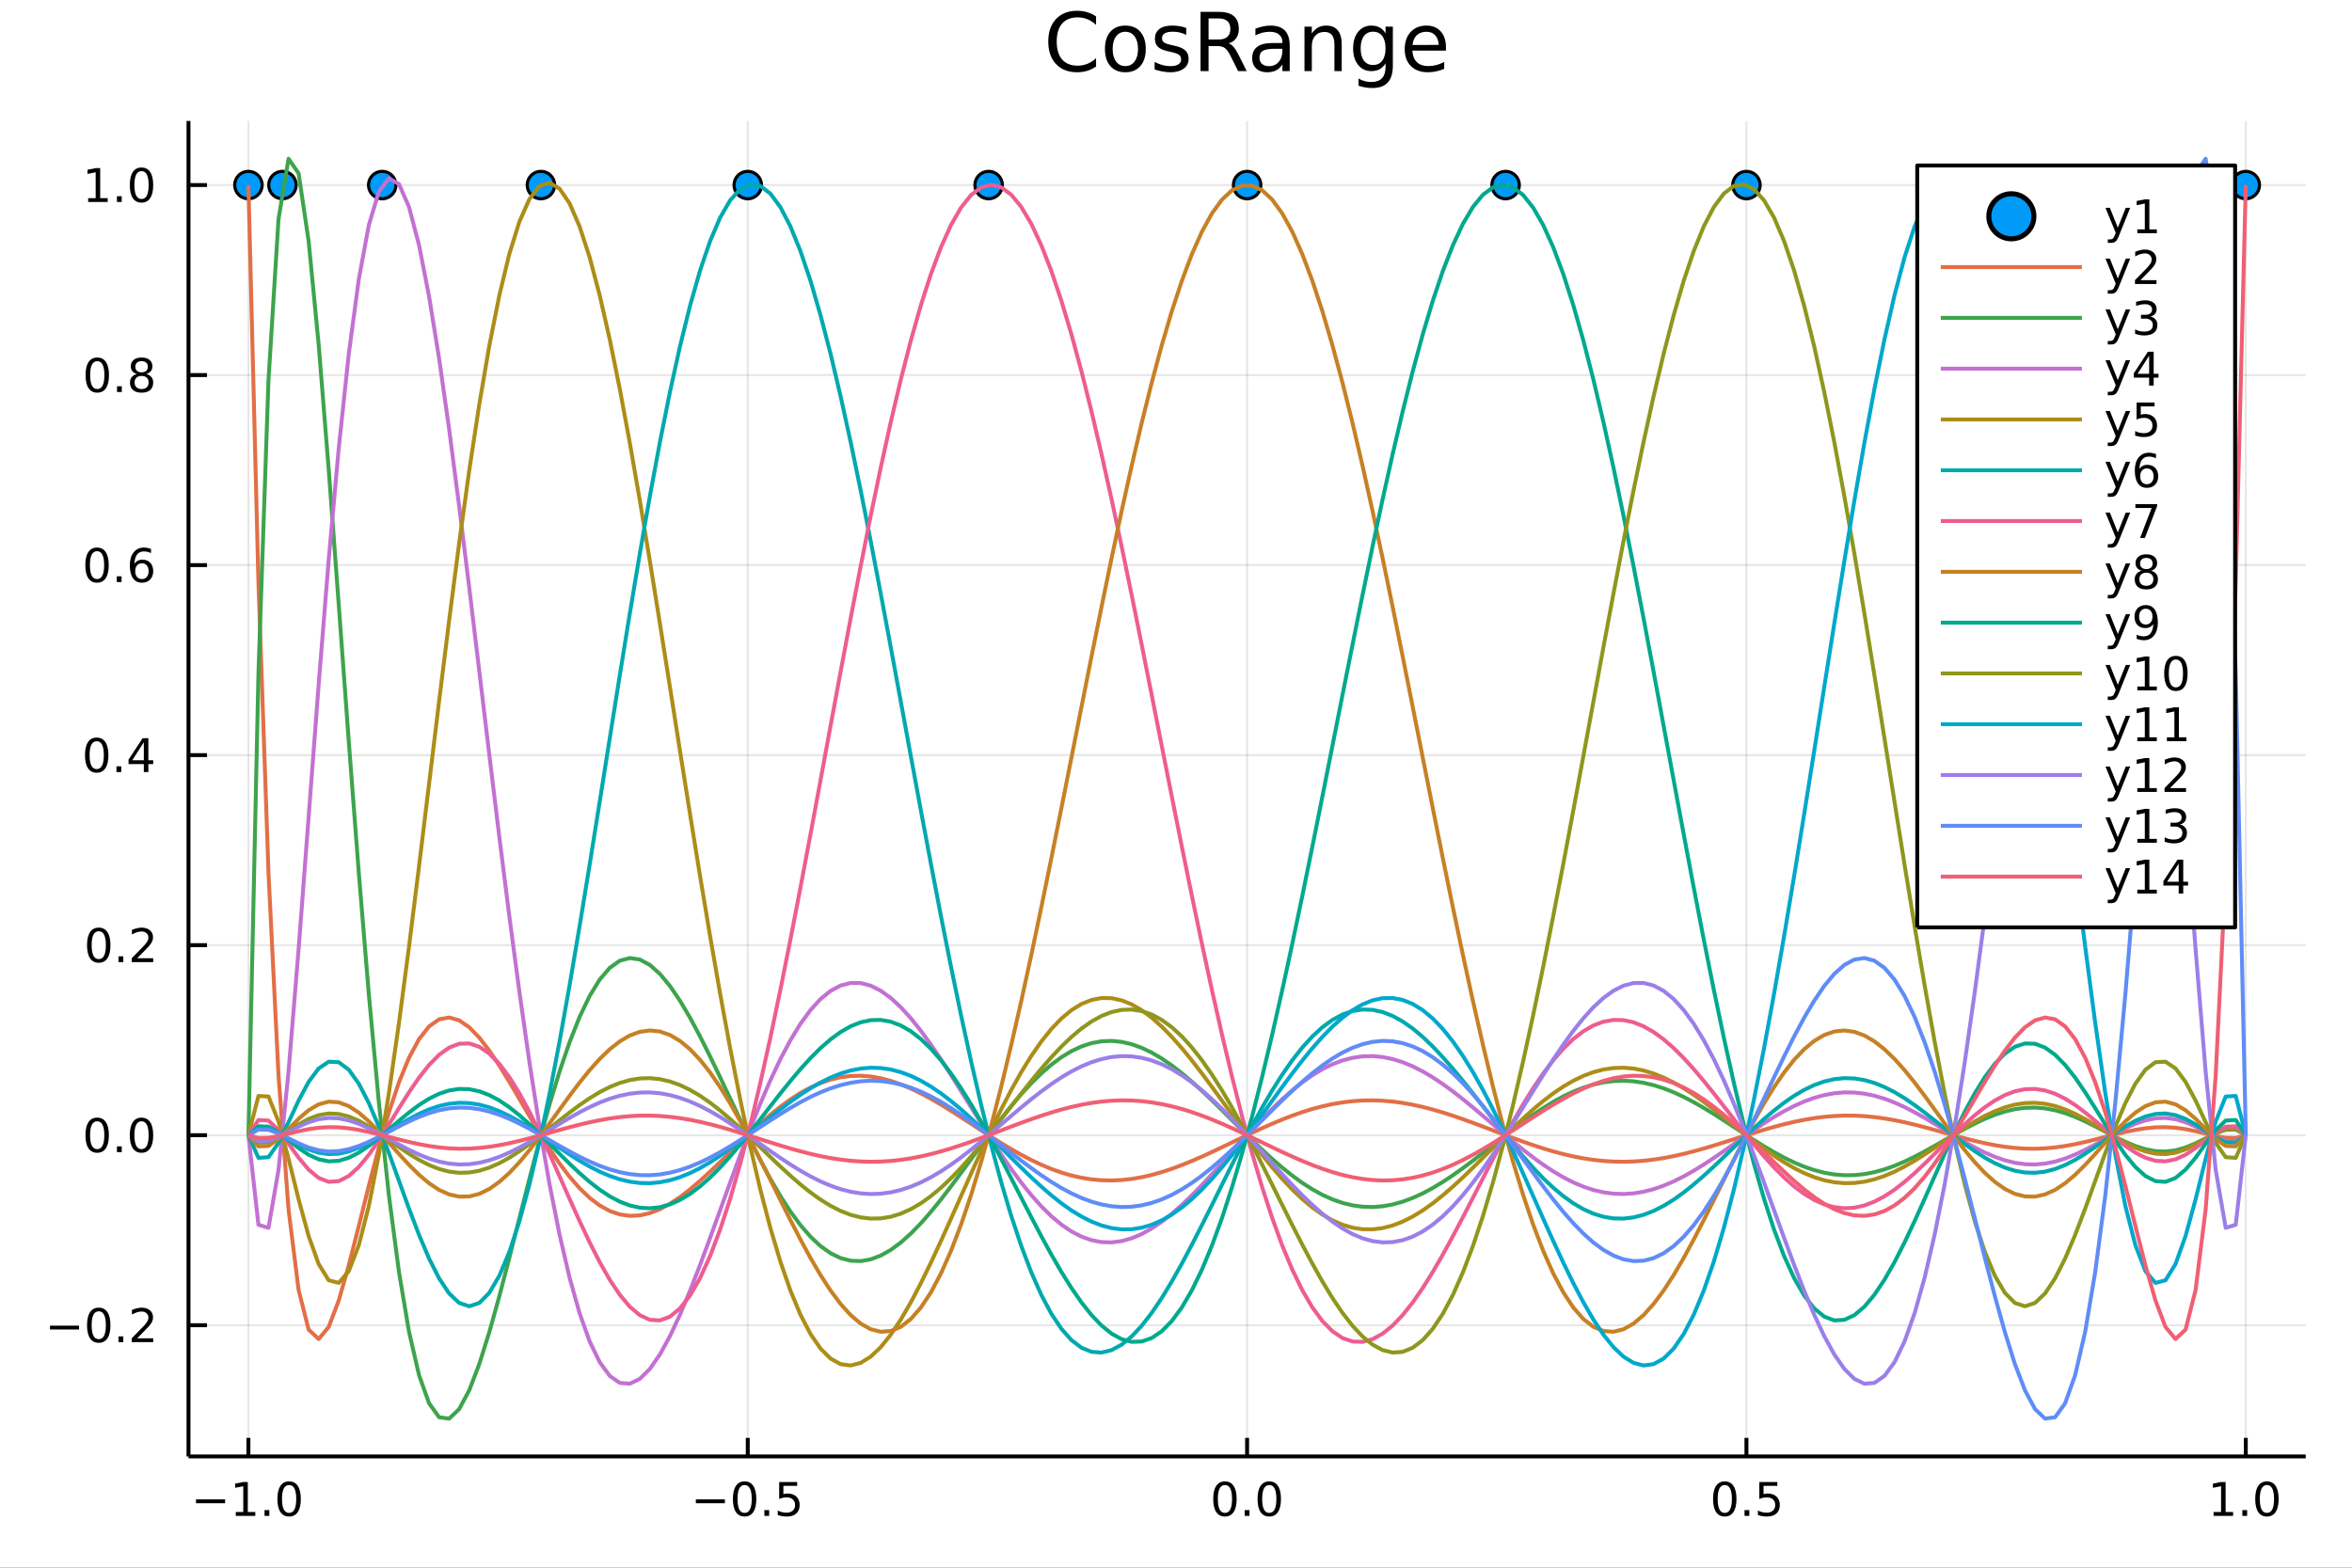 <?xml version="1.0" encoding="utf-8"?>
<svg xmlns="http://www.w3.org/2000/svg" xmlns:xlink="http://www.w3.org/1999/xlink" width="600" height="400" viewBox="0 0 2400 1600">
<rect x="0" y="0" width="2400" height="1600" fill="#333333" stroke="none"/>
<defs>
  <clipPath id="clip910">
    <rect x="0" y="0" width="2400" height="1600"/>
  </clipPath>
</defs>
<path clip-path="url(#clip910)" d="
M0 1600 L2400 1600 L2400 0 L0 0  Z
  " fill="#ffffff" fill-rule="evenodd" fill-opacity="1"/>
<defs>
  <clipPath id="clip911">
    <rect x="480" y="0" width="1681" height="1600"/>
  </clipPath>
</defs>
<path clip-path="url(#clip910)" d="
M192.339 1486.45 L2352.76 1486.45 L2352.76 123.472 L192.339 123.472  Z
  " fill="#ffffff" fill-rule="evenodd" fill-opacity="1"/>
<defs>
  <clipPath id="clip912">
    <rect x="192" y="123" width="2161" height="1364"/>
  </clipPath>
</defs>
<polyline clip-path="url(#clip912)" style="stroke:#000000; stroke-linecap:butt; stroke-linejoin:round; stroke-width:2; stroke-opacity:0.1; fill:none" points="
  253.483,1486.45 253.483,123.472 
  "/>
<polyline clip-path="url(#clip912)" style="stroke:#000000; stroke-linecap:butt; stroke-linejoin:round; stroke-width:2; stroke-opacity:0.1; fill:none" points="
  763.015,1486.45 763.015,123.472 
  "/>
<polyline clip-path="url(#clip912)" style="stroke:#000000; stroke-linecap:butt; stroke-linejoin:round; stroke-width:2; stroke-opacity:0.1; fill:none" points="
  1272.55,1486.45 1272.55,123.472 
  "/>
<polyline clip-path="url(#clip912)" style="stroke:#000000; stroke-linecap:butt; stroke-linejoin:round; stroke-width:2; stroke-opacity:0.1; fill:none" points="
  1782.08,1486.45 1782.08,123.472 
  "/>
<polyline clip-path="url(#clip912)" style="stroke:#000000; stroke-linecap:butt; stroke-linejoin:round; stroke-width:2; stroke-opacity:0.1; fill:none" points="
  2291.61,1486.45 2291.61,123.472 
  "/>
<polyline clip-path="url(#clip910)" style="stroke:#000000; stroke-linecap:butt; stroke-linejoin:round; stroke-width:4; stroke-opacity:1; fill:none" points="
  192.339,1486.45 2352.76,1486.45 
  "/>
<polyline clip-path="url(#clip910)" style="stroke:#000000; stroke-linecap:butt; stroke-linejoin:round; stroke-width:4; stroke-opacity:1; fill:none" points="
  253.483,1486.45 253.483,1467.55 
  "/>
<polyline clip-path="url(#clip910)" style="stroke:#000000; stroke-linecap:butt; stroke-linejoin:round; stroke-width:4; stroke-opacity:1; fill:none" points="
  763.015,1486.45 763.015,1467.55 
  "/>
<polyline clip-path="url(#clip910)" style="stroke:#000000; stroke-linecap:butt; stroke-linejoin:round; stroke-width:4; stroke-opacity:1; fill:none" points="
  1272.55,1486.45 1272.55,1467.55 
  "/>
<polyline clip-path="url(#clip910)" style="stroke:#000000; stroke-linecap:butt; stroke-linejoin:round; stroke-width:4; stroke-opacity:1; fill:none" points="
  1782.08,1486.45 1782.08,1467.55 
  "/>
<polyline clip-path="url(#clip910)" style="stroke:#000000; stroke-linecap:butt; stroke-linejoin:round; stroke-width:4; stroke-opacity:1; fill:none" points="
  2291.61,1486.45 2291.61,1467.55 
  "/>
<path clip-path="url(#clip910)" d="M200.011 1530.29 L229.686 1530.29 L229.686 1534.23 L200.011 1534.23 L200.011 1530.29 Z" fill="#000000" fill-rule="evenodd" fill-opacity="1" /><path clip-path="url(#clip910)" d="M240.589 1543.18 L248.228 1543.18 L248.228 1516.82 L239.918 1518.49 L239.918 1514.23 L248.182 1512.56 L252.858 1512.56 L252.858 1543.18 L260.497 1543.18 L260.497 1547.12 L240.589 1547.12 L240.589 1543.18 Z" fill="#000000" fill-rule="evenodd" fill-opacity="1" /><path clip-path="url(#clip910)" d="M269.941 1541.24 L274.825 1541.24 L274.825 1547.12 L269.941 1547.12 L269.941 1541.24 Z" fill="#000000" fill-rule="evenodd" fill-opacity="1" /><path clip-path="url(#clip910)" d="M295.01 1515.64 Q291.399 1515.64 289.57 1519.2 Q287.765 1522.75 287.765 1529.87 Q287.765 1536.98 289.57 1540.55 Q291.399 1544.09 295.01 1544.09 Q298.644 1544.09 300.45 1540.55 Q302.279 1536.98 302.279 1529.87 Q302.279 1522.75 300.45 1519.2 Q298.644 1515.64 295.01 1515.64 M295.01 1511.93 Q300.82 1511.93 303.876 1516.54 Q306.955 1521.12 306.955 1529.87 Q306.955 1538.6 303.876 1543.21 Q300.82 1547.79 295.01 1547.79 Q289.2 1547.79 286.121 1543.21 Q283.066 1538.6 283.066 1529.87 Q283.066 1521.12 286.121 1516.54 Q289.2 1511.93 295.01 1511.93 Z" fill="#000000" fill-rule="evenodd" fill-opacity="1" /><path clip-path="url(#clip910)" d="M710.041 1530.29 L739.717 1530.29 L739.717 1534.23 L710.041 1534.23 L710.041 1530.29 Z" fill="#000000" fill-rule="evenodd" fill-opacity="1" /><path clip-path="url(#clip910)" d="M759.809 1515.64 Q756.198 1515.64 754.369 1519.2 Q752.564 1522.75 752.564 1529.87 Q752.564 1536.98 754.369 1540.55 Q756.198 1544.09 759.809 1544.09 Q763.443 1544.09 765.249 1540.55 Q767.077 1536.98 767.077 1529.87 Q767.077 1522.75 765.249 1519.2 Q763.443 1515.64 759.809 1515.64 M759.809 1511.93 Q765.619 1511.93 768.675 1516.54 Q771.753 1521.12 771.753 1529.87 Q771.753 1538.6 768.675 1543.21 Q765.619 1547.79 759.809 1547.79 Q753.999 1547.79 750.92 1543.21 Q747.865 1538.6 747.865 1529.87 Q747.865 1521.12 750.92 1516.54 Q753.999 1511.93 759.809 1511.93 Z" fill="#000000" fill-rule="evenodd" fill-opacity="1" /><path clip-path="url(#clip910)" d="M779.971 1541.24 L784.855 1541.24 L784.855 1547.12 L779.971 1547.12 L779.971 1541.24 Z" fill="#000000" fill-rule="evenodd" fill-opacity="1" /><path clip-path="url(#clip910)" d="M795.087 1512.56 L813.443 1512.56 L813.443 1516.5 L799.369 1516.5 L799.369 1524.97 Q800.387 1524.62 801.406 1524.46 Q802.425 1524.27 803.443 1524.27 Q809.23 1524.27 812.61 1527.44 Q815.989 1530.62 815.989 1536.03 Q815.989 1541.61 812.517 1544.71 Q809.045 1547.79 802.725 1547.79 Q800.55 1547.79 798.281 1547.42 Q796.036 1547.05 793.628 1546.31 L793.628 1541.61 Q795.712 1542.74 797.934 1543.3 Q800.156 1543.86 802.633 1543.86 Q806.637 1543.86 808.975 1541.75 Q811.313 1539.64 811.313 1536.03 Q811.313 1532.42 808.975 1530.31 Q806.637 1528.21 802.633 1528.21 Q800.758 1528.21 798.883 1528.62 Q797.031 1529.04 795.087 1529.92 L795.087 1512.56 Z" fill="#000000" fill-rule="evenodd" fill-opacity="1" /><path clip-path="url(#clip910)" d="M1249.93 1515.64 Q1246.32 1515.64 1244.49 1519.2 Q1242.69 1522.75 1242.69 1529.87 Q1242.69 1536.98 1244.49 1540.55 Q1246.32 1544.09 1249.93 1544.09 Q1253.57 1544.09 1255.37 1540.55 Q1257.2 1536.98 1257.2 1529.87 Q1257.2 1522.75 1255.37 1519.2 Q1253.57 1515.64 1249.93 1515.64 M1249.93 1511.93 Q1255.74 1511.93 1258.8 1516.54 Q1261.88 1521.12 1261.88 1529.87 Q1261.88 1538.6 1258.8 1543.21 Q1255.74 1547.79 1249.93 1547.79 Q1244.12 1547.79 1241.04 1543.21 Q1237.99 1538.6 1237.99 1529.87 Q1237.99 1521.12 1241.04 1516.54 Q1244.12 1511.93 1249.93 1511.93 Z" fill="#000000" fill-rule="evenodd" fill-opacity="1" /><path clip-path="url(#clip910)" d="M1270.09 1541.24 L1274.98 1541.24 L1274.98 1547.12 L1270.09 1547.12 L1270.09 1541.24 Z" fill="#000000" fill-rule="evenodd" fill-opacity="1" /><path clip-path="url(#clip910)" d="M1295.16 1515.64 Q1291.55 1515.64 1289.72 1519.2 Q1287.92 1522.75 1287.92 1529.87 Q1287.92 1536.98 1289.72 1540.55 Q1291.55 1544.09 1295.16 1544.09 Q1298.8 1544.09 1300.6 1540.55 Q1302.43 1536.98 1302.43 1529.87 Q1302.43 1522.75 1300.6 1519.2 Q1298.8 1515.64 1295.16 1515.64 M1295.16 1511.93 Q1300.97 1511.93 1304.03 1516.54 Q1307.11 1521.12 1307.11 1529.87 Q1307.11 1538.6 1304.03 1543.21 Q1300.97 1547.79 1295.16 1547.79 Q1289.35 1547.79 1286.27 1543.21 Q1283.22 1538.6 1283.22 1529.87 Q1283.22 1521.12 1286.27 1516.54 Q1289.35 1511.93 1295.16 1511.93 Z" fill="#000000" fill-rule="evenodd" fill-opacity="1" /><path clip-path="url(#clip910)" d="M1759.96 1515.64 Q1756.35 1515.64 1754.52 1519.2 Q1752.72 1522.75 1752.72 1529.87 Q1752.72 1536.98 1754.52 1540.55 Q1756.35 1544.09 1759.96 1544.09 Q1763.6 1544.09 1765.4 1540.55 Q1767.23 1536.98 1767.23 1529.87 Q1767.23 1522.75 1765.4 1519.2 Q1763.6 1515.64 1759.96 1515.64 M1759.96 1511.93 Q1765.77 1511.93 1768.83 1516.54 Q1771.91 1521.12 1771.91 1529.87 Q1771.91 1538.6 1768.83 1543.21 Q1765.77 1547.79 1759.96 1547.79 Q1754.15 1547.79 1751.07 1543.21 Q1748.02 1538.6 1748.02 1529.87 Q1748.02 1521.12 1751.07 1516.54 Q1754.15 1511.93 1759.96 1511.93 Z" fill="#000000" fill-rule="evenodd" fill-opacity="1" /><path clip-path="url(#clip910)" d="M1780.12 1541.24 L1785.01 1541.24 L1785.01 1547.12 L1780.12 1547.12 L1780.12 1541.24 Z" fill="#000000" fill-rule="evenodd" fill-opacity="1" /><path clip-path="url(#clip910)" d="M1795.24 1512.56 L1813.6 1512.56 L1813.6 1516.5 L1799.52 1516.5 L1799.52 1524.97 Q1800.54 1524.62 1801.56 1524.46 Q1802.58 1524.27 1803.6 1524.27 Q1809.38 1524.27 1812.76 1527.44 Q1816.14 1530.62 1816.14 1536.03 Q1816.14 1541.61 1812.67 1544.71 Q1809.2 1547.79 1802.88 1547.79 Q1800.7 1547.79 1798.43 1547.42 Q1796.19 1547.05 1793.78 1546.31 L1793.78 1541.61 Q1795.86 1542.74 1798.09 1543.3 Q1800.31 1543.86 1802.79 1543.86 Q1806.79 1543.86 1809.13 1541.75 Q1811.47 1539.64 1811.47 1536.03 Q1811.47 1532.42 1809.13 1530.31 Q1806.79 1528.21 1802.79 1528.21 Q1800.91 1528.21 1799.04 1528.62 Q1797.18 1529.04 1795.24 1529.92 L1795.24 1512.56 Z" fill="#000000" fill-rule="evenodd" fill-opacity="1" /><path clip-path="url(#clip910)" d="M2258.76 1543.18 L2266.4 1543.18 L2266.4 1516.82 L2258.09 1518.49 L2258.09 1514.23 L2266.36 1512.56 L2271.03 1512.56 L2271.03 1543.18 L2278.67 1543.18 L2278.67 1547.12 L2258.76 1547.12 L2258.76 1543.18 Z" fill="#000000" fill-rule="evenodd" fill-opacity="1" /><path clip-path="url(#clip910)" d="M2288.12 1541.24 L2293 1541.24 L2293 1547.12 L2288.12 1547.12 L2288.12 1541.24 Z" fill="#000000" fill-rule="evenodd" fill-opacity="1" /><path clip-path="url(#clip910)" d="M2313.19 1515.64 Q2309.57 1515.64 2307.75 1519.2 Q2305.94 1522.75 2305.94 1529.87 Q2305.94 1536.98 2307.75 1540.55 Q2309.57 1544.09 2313.19 1544.09 Q2316.82 1544.09 2318.63 1540.55 Q2320.45 1536.98 2320.45 1529.87 Q2320.45 1522.75 2318.63 1519.2 Q2316.82 1515.64 2313.19 1515.64 M2313.19 1511.93 Q2319 1511.93 2322.05 1516.54 Q2325.13 1521.12 2325.13 1529.87 Q2325.13 1538.6 2322.05 1543.21 Q2319 1547.79 2313.19 1547.79 Q2307.38 1547.79 2304.3 1543.21 Q2301.24 1538.6 2301.24 1529.87 Q2301.24 1521.12 2304.3 1516.54 Q2307.38 1511.93 2313.19 1511.93 Z" fill="#000000" fill-rule="evenodd" fill-opacity="1" /><polyline clip-path="url(#clip912)" style="stroke:#000000; stroke-linecap:butt; stroke-linejoin:round; stroke-width:2; stroke-opacity:0.1; fill:none" points="
  192.339,1352.53 2352.76,1352.53 
  "/>
<polyline clip-path="url(#clip912)" style="stroke:#000000; stroke-linecap:butt; stroke-linejoin:round; stroke-width:2; stroke-opacity:0.1; fill:none" points="
  192.339,1158.59 2352.76,1158.59 
  "/>
<polyline clip-path="url(#clip912)" style="stroke:#000000; stroke-linecap:butt; stroke-linejoin:round; stroke-width:2; stroke-opacity:0.1; fill:none" points="
  192.339,964.645 2352.76,964.645 
  "/>
<polyline clip-path="url(#clip912)" style="stroke:#000000; stroke-linecap:butt; stroke-linejoin:round; stroke-width:2; stroke-opacity:0.1; fill:none" points="
  192.339,770.701 2352.76,770.701 
  "/>
<polyline clip-path="url(#clip912)" style="stroke:#000000; stroke-linecap:butt; stroke-linejoin:round; stroke-width:2; stroke-opacity:0.1; fill:none" points="
  192.339,576.756 2352.76,576.756 
  "/>
<polyline clip-path="url(#clip912)" style="stroke:#000000; stroke-linecap:butt; stroke-linejoin:round; stroke-width:2; stroke-opacity:0.1; fill:none" points="
  192.339,382.812 2352.76,382.812 
  "/>
<polyline clip-path="url(#clip912)" style="stroke:#000000; stroke-linecap:butt; stroke-linejoin:round; stroke-width:2; stroke-opacity:0.1; fill:none" points="
  192.339,188.867 2352.76,188.867 
  "/>
<polyline clip-path="url(#clip910)" style="stroke:#000000; stroke-linecap:butt; stroke-linejoin:round; stroke-width:4; stroke-opacity:1; fill:none" points="
  192.339,1486.45 192.339,123.472 
  "/>
<polyline clip-path="url(#clip910)" style="stroke:#000000; stroke-linecap:butt; stroke-linejoin:round; stroke-width:4; stroke-opacity:1; fill:none" points="
  192.339,1352.53 211.236,1352.53 
  "/>
<polyline clip-path="url(#clip910)" style="stroke:#000000; stroke-linecap:butt; stroke-linejoin:round; stroke-width:4; stroke-opacity:1; fill:none" points="
  192.339,1158.59 211.236,1158.59 
  "/>
<polyline clip-path="url(#clip910)" style="stroke:#000000; stroke-linecap:butt; stroke-linejoin:round; stroke-width:4; stroke-opacity:1; fill:none" points="
  192.339,964.645 211.236,964.645 
  "/>
<polyline clip-path="url(#clip910)" style="stroke:#000000; stroke-linecap:butt; stroke-linejoin:round; stroke-width:4; stroke-opacity:1; fill:none" points="
  192.339,770.701 211.236,770.701 
  "/>
<polyline clip-path="url(#clip910)" style="stroke:#000000; stroke-linecap:butt; stroke-linejoin:round; stroke-width:4; stroke-opacity:1; fill:none" points="
  192.339,576.756 211.236,576.756 
  "/>
<polyline clip-path="url(#clip910)" style="stroke:#000000; stroke-linecap:butt; stroke-linejoin:round; stroke-width:4; stroke-opacity:1; fill:none" points="
  192.339,382.812 211.236,382.812 
  "/>
<polyline clip-path="url(#clip910)" style="stroke:#000000; stroke-linecap:butt; stroke-linejoin:round; stroke-width:4; stroke-opacity:1; fill:none" points="
  192.339,188.867 211.236,188.867 
  "/>
<path clip-path="url(#clip910)" d="M50.992 1352.99 L80.668 1352.99 L80.668 1356.92 L50.992 1356.92 L50.992 1352.99 Z" fill="#000000" fill-rule="evenodd" fill-opacity="1" /><path clip-path="url(#clip910)" d="M100.76 1338.33 Q97.149 1338.33 95.321 1341.9 Q93.515 1345.44 93.515 1352.57 Q93.515 1359.68 95.321 1363.24 Q97.149 1366.78 100.76 1366.78 Q104.395 1366.78 106.2 1363.24 Q108.029 1359.68 108.029 1352.57 Q108.029 1345.44 106.2 1341.9 Q104.395 1338.33 100.76 1338.33 M100.76 1334.63 Q106.571 1334.63 109.626 1339.24 Q112.705 1343.82 112.705 1352.57 Q112.705 1361.3 109.626 1365.9 Q106.571 1370.49 100.76 1370.49 Q94.95 1370.49 91.871 1365.9 Q88.816 1361.3 88.816 1352.57 Q88.816 1343.82 91.871 1339.24 Q94.95 1334.63 100.76 1334.63 Z" fill="#000000" fill-rule="evenodd" fill-opacity="1" /><path clip-path="url(#clip910)" d="M120.922 1363.93 L125.807 1363.93 L125.807 1369.81 L120.922 1369.81 L120.922 1363.93 Z" fill="#000000" fill-rule="evenodd" fill-opacity="1" /><path clip-path="url(#clip910)" d="M140.019 1365.88 L156.339 1365.88 L156.339 1369.81 L134.394 1369.81 L134.394 1365.88 Q137.056 1363.12 141.64 1358.49 Q146.246 1353.84 147.427 1352.5 Q149.672 1349.98 150.552 1348.24 Q151.455 1346.48 151.455 1344.79 Q151.455 1342.04 149.51 1340.3 Q147.589 1338.56 144.487 1338.56 Q142.288 1338.56 139.834 1339.33 Q137.404 1340.09 134.626 1341.64 L134.626 1336.92 Q137.45 1335.79 139.904 1335.21 Q142.357 1334.63 144.394 1334.63 Q149.765 1334.63 152.959 1337.31 Q156.154 1340 156.154 1344.49 Q156.154 1346.62 155.343 1348.54 Q154.556 1350.44 152.45 1353.03 Q151.871 1353.7 148.769 1356.92 Q145.668 1360.11 140.019 1365.88 Z" fill="#000000" fill-rule="evenodd" fill-opacity="1" /><path clip-path="url(#clip910)" d="M99.163 1144.39 Q95.552 1144.39 93.723 1147.95 Q91.918 1151.49 91.918 1158.62 Q91.918 1165.73 93.723 1169.3 Q95.552 1172.84 99.163 1172.84 Q102.797 1172.84 104.603 1169.3 Q106.432 1165.73 106.432 1158.62 Q106.432 1151.49 104.603 1147.95 Q102.797 1144.39 99.163 1144.39 M99.163 1140.68 Q104.973 1140.68 108.029 1145.29 Q111.108 1149.87 111.108 1158.62 Q111.108 1167.35 108.029 1171.96 Q104.973 1176.54 99.163 1176.54 Q93.353 1176.54 90.274 1171.96 Q87.219 1167.35 87.219 1158.62 Q87.219 1149.87 90.274 1145.29 Q93.353 1140.68 99.163 1140.68 Z" fill="#000000" fill-rule="evenodd" fill-opacity="1" /><path clip-path="url(#clip910)" d="M119.325 1169.99 L124.209 1169.99 L124.209 1175.87 L119.325 1175.87 L119.325 1169.99 Z" fill="#000000" fill-rule="evenodd" fill-opacity="1" /><path clip-path="url(#clip910)" d="M144.394 1144.39 Q140.783 1144.39 138.955 1147.95 Q137.149 1151.49 137.149 1158.62 Q137.149 1165.73 138.955 1169.3 Q140.783 1172.84 144.394 1172.84 Q148.029 1172.84 149.834 1169.3 Q151.663 1165.73 151.663 1158.62 Q151.663 1151.49 149.834 1147.95 Q148.029 1144.39 144.394 1144.39 M144.394 1140.68 Q150.205 1140.68 153.26 1145.29 Q156.339 1149.87 156.339 1158.62 Q156.339 1167.35 153.26 1171.96 Q150.205 1176.54 144.394 1176.54 Q138.584 1176.54 135.506 1171.96 Q132.45 1167.35 132.45 1158.62 Q132.45 1149.87 135.506 1145.29 Q138.584 1140.68 144.394 1140.68 Z" fill="#000000" fill-rule="evenodd" fill-opacity="1" /><path clip-path="url(#clip910)" d="M100.76 950.444 Q97.149 950.444 95.321 954.008 Q93.515 957.55 93.515 964.68 Q93.515 971.786 95.321 975.351 Q97.149 978.893 100.76 978.893 Q104.395 978.893 106.2 975.351 Q108.029 971.786 108.029 964.68 Q108.029 957.55 106.2 954.008 Q104.395 950.444 100.76 950.444 M100.76 946.74 Q106.571 946.74 109.626 951.346 Q112.705 955.93 112.705 964.68 Q112.705 973.407 109.626 978.013 Q106.571 982.596 100.76 982.596 Q94.95 982.596 91.871 978.013 Q88.816 973.407 88.816 964.68 Q88.816 955.93 91.871 951.346 Q94.95 946.74 100.76 946.74 Z" fill="#000000" fill-rule="evenodd" fill-opacity="1" /><path clip-path="url(#clip910)" d="M120.922 976.045 L125.807 976.045 L125.807 981.925 L120.922 981.925 L120.922 976.045 Z" fill="#000000" fill-rule="evenodd" fill-opacity="1" /><path clip-path="url(#clip910)" d="M140.019 977.99 L156.339 977.99 L156.339 981.925 L134.394 981.925 L134.394 977.99 Q137.056 975.235 141.64 970.606 Q146.246 965.953 147.427 964.61 Q149.672 962.087 150.552 960.351 Q151.455 958.592 151.455 956.902 Q151.455 954.147 149.51 952.411 Q147.589 950.675 144.487 950.675 Q142.288 950.675 139.834 951.439 Q137.404 952.203 134.626 953.754 L134.626 949.032 Q137.45 947.897 139.904 947.319 Q142.357 946.74 144.394 946.74 Q149.765 946.74 152.959 949.425 Q156.154 952.11 156.154 956.601 Q156.154 958.731 155.343 960.652 Q154.556 962.55 152.45 965.143 Q151.871 965.814 148.769 969.032 Q145.668 972.226 140.019 977.99 Z" fill="#000000" fill-rule="evenodd" fill-opacity="1" /><path clip-path="url(#clip910)" d="M98.677 756.499 Q95.066 756.499 93.237 760.064 Q91.432 763.606 91.432 770.735 Q91.432 777.842 93.237 781.406 Q95.066 784.948 98.677 784.948 Q102.311 784.948 104.117 781.406 Q105.946 777.842 105.946 770.735 Q105.946 763.606 104.117 760.064 Q102.311 756.499 98.677 756.499 M98.677 752.796 Q104.487 752.796 107.543 757.402 Q110.621 761.985 110.621 770.735 Q110.621 779.462 107.543 784.069 Q104.487 788.652 98.677 788.652 Q92.867 788.652 89.788 784.069 Q86.733 779.462 86.733 770.735 Q86.733 761.985 89.788 757.402 Q92.867 752.796 98.677 752.796 Z" fill="#000000" fill-rule="evenodd" fill-opacity="1" /><path clip-path="url(#clip910)" d="M118.839 782.101 L123.723 782.101 L123.723 787.981 L118.839 787.981 L118.839 782.101 Z" fill="#000000" fill-rule="evenodd" fill-opacity="1" /><path clip-path="url(#clip910)" d="M146.756 757.495 L134.95 775.944 L146.756 775.944 L146.756 757.495 M145.529 753.421 L151.408 753.421 L151.408 775.944 L156.339 775.944 L156.339 779.832 L151.408 779.832 L151.408 787.981 L146.756 787.981 L146.756 779.832 L131.154 779.832 L131.154 775.319 L145.529 753.421 Z" fill="#000000" fill-rule="evenodd" fill-opacity="1" /><path clip-path="url(#clip910)" d="M99.001 562.555 Q95.39 562.555 93.561 566.12 Q91.756 569.661 91.756 576.791 Q91.756 583.897 93.561 587.462 Q95.39 591.004 99.001 591.004 Q102.635 591.004 104.441 587.462 Q106.27 583.897 106.27 576.791 Q106.27 569.661 104.441 566.12 Q102.635 562.555 99.001 562.555 M99.001 558.851 Q104.811 558.851 107.867 563.457 Q110.946 568.041 110.946 576.791 Q110.946 585.518 107.867 590.124 Q104.811 594.707 99.001 594.707 Q93.191 594.707 90.112 590.124 Q87.057 585.518 87.057 576.791 Q87.057 568.041 90.112 563.457 Q93.191 558.851 99.001 558.851 Z" fill="#000000" fill-rule="evenodd" fill-opacity="1" /><path clip-path="url(#clip910)" d="M119.163 588.156 L124.047 588.156 L124.047 594.036 L119.163 594.036 L119.163 588.156 Z" fill="#000000" fill-rule="evenodd" fill-opacity="1" /><path clip-path="url(#clip910)" d="M144.811 574.893 Q141.663 574.893 139.811 577.045 Q137.982 579.198 137.982 582.948 Q137.982 586.675 139.811 588.851 Q141.663 591.004 144.811 591.004 Q147.959 591.004 149.788 588.851 Q151.64 586.675 151.64 582.948 Q151.64 579.198 149.788 577.045 Q147.959 574.893 144.811 574.893 M154.093 560.24 L154.093 564.499 Q152.334 563.666 150.529 563.226 Q148.746 562.786 146.987 562.786 Q142.357 562.786 139.904 565.911 Q137.473 569.036 137.126 575.356 Q138.492 573.342 140.552 572.277 Q142.612 571.189 145.089 571.189 Q150.297 571.189 153.306 574.36 Q156.339 577.508 156.339 582.948 Q156.339 588.272 153.191 591.49 Q150.043 594.707 144.811 594.707 Q138.816 594.707 135.644 590.124 Q132.473 585.518 132.473 576.791 Q132.473 568.596 136.362 563.735 Q140.251 558.851 146.802 558.851 Q148.561 558.851 150.343 559.198 Q152.149 559.545 154.093 560.24 Z" fill="#000000" fill-rule="evenodd" fill-opacity="1" /><path clip-path="url(#clip910)" d="M99.256 368.61 Q95.645 368.61 93.816 372.175 Q92.01 375.717 92.01 382.846 Q92.01 389.953 93.816 393.517 Q95.645 397.059 99.256 397.059 Q102.89 397.059 104.696 393.517 Q106.524 389.953 106.524 382.846 Q106.524 375.717 104.696 372.175 Q102.89 368.61 99.256 368.61 M99.256 364.907 Q105.066 364.907 108.121 369.513 Q111.2 374.096 111.2 382.846 Q111.2 391.573 108.121 396.18 Q105.066 400.763 99.256 400.763 Q93.446 400.763 90.367 396.18 Q87.311 391.573 87.311 382.846 Q87.311 374.096 90.367 369.513 Q93.446 364.907 99.256 364.907 Z" fill="#000000" fill-rule="evenodd" fill-opacity="1" /><path clip-path="url(#clip910)" d="M119.418 394.212 L124.302 394.212 L124.302 400.092 L119.418 400.092 L119.418 394.212 Z" fill="#000000" fill-rule="evenodd" fill-opacity="1" /><path clip-path="url(#clip910)" d="M144.487 383.68 Q141.154 383.68 139.232 385.462 Q137.334 387.244 137.334 390.369 Q137.334 393.494 139.232 395.277 Q141.154 397.059 144.487 397.059 Q147.82 397.059 149.742 395.277 Q151.663 393.471 151.663 390.369 Q151.663 387.244 149.742 385.462 Q147.843 383.68 144.487 383.68 M139.811 381.689 Q136.802 380.948 135.112 378.888 Q133.445 376.828 133.445 373.865 Q133.445 369.721 136.385 367.314 Q139.348 364.907 144.487 364.907 Q149.649 364.907 152.589 367.314 Q155.529 369.721 155.529 373.865 Q155.529 376.828 153.839 378.888 Q152.172 380.948 149.186 381.689 Q152.566 382.476 154.441 384.768 Q156.339 387.059 156.339 390.369 Q156.339 395.392 153.26 398.078 Q150.205 400.763 144.487 400.763 Q138.769 400.763 135.691 398.078 Q132.635 395.392 132.635 390.369 Q132.635 387.059 134.533 384.768 Q136.431 382.476 139.811 381.689 M138.098 374.305 Q138.098 376.99 139.765 378.494 Q141.455 379.999 144.487 379.999 Q147.496 379.999 149.186 378.494 Q150.899 376.99 150.899 374.305 Q150.899 371.619 149.186 370.115 Q147.496 368.61 144.487 368.61 Q141.455 368.61 139.765 370.115 Q138.098 371.619 138.098 374.305 Z" fill="#000000" fill-rule="evenodd" fill-opacity="1" /><path clip-path="url(#clip910)" d="M89.973 202.212 L97.612 202.212 L97.612 175.846 L89.302 177.513 L89.302 173.254 L97.566 171.587 L102.242 171.587 L102.242 202.212 L109.881 202.212 L109.881 206.147 L89.973 206.147 L89.973 202.212 Z" fill="#000000" fill-rule="evenodd" fill-opacity="1" /><path clip-path="url(#clip910)" d="M119.325 200.267 L124.209 200.267 L124.209 206.147 L119.325 206.147 L119.325 200.267 Z" fill="#000000" fill-rule="evenodd" fill-opacity="1" /><path clip-path="url(#clip910)" d="M144.394 174.666 Q140.783 174.666 138.955 178.231 Q137.149 181.772 137.149 188.902 Q137.149 196.008 138.955 199.573 Q140.783 203.115 144.394 203.115 Q148.029 203.115 149.834 199.573 Q151.663 196.008 151.663 188.902 Q151.663 181.772 149.834 178.231 Q148.029 174.666 144.394 174.666 M144.394 170.962 Q150.205 170.962 153.26 175.569 Q156.339 180.152 156.339 188.902 Q156.339 197.629 153.26 202.235 Q150.205 206.818 144.394 206.818 Q138.584 206.818 135.506 202.235 Q132.45 197.629 132.45 188.902 Q132.45 180.152 135.506 175.569 Q138.584 170.962 144.394 170.962 Z" fill="#000000" fill-rule="evenodd" fill-opacity="1" /><path clip-path="url(#clip910)" d="M1118.43 16.755 L1118.43 25.383 Q1114.3 21.535 1109.6 19.631 Q1104.94 17.727 1099.68 17.727 Q1089.3 17.727 1083.8 24.087 Q1078.29 30.406 1078.29 42.397 Q1078.29 54.347 1083.8 60.707 Q1089.3 67.026 1099.68 67.026 Q1104.94 67.026 1109.6 65.122 Q1114.3 63.218 1118.43 59.37 L1118.43 67.918 Q1114.14 70.834 1109.32 72.292 Q1104.54 73.751 1099.19 73.751 Q1085.46 73.751 1077.56 65.365 Q1069.66 56.94 1069.66 42.397 Q1069.66 27.814 1077.56 19.428 Q1085.46 11.002 1099.19 11.002 Q1104.62 11.002 1109.4 12.461 Q1114.22 13.878 1118.43 16.755 Z" fill="#000000" fill-rule="evenodd" fill-opacity="1" /><path clip-path="url(#clip910)" d="M1148.33 32.431 Q1142.33 32.431 1138.85 37.131 Q1135.36 41.789 1135.36 49.931 Q1135.36 58.074 1138.81 62.773 Q1142.29 67.431 1148.33 67.431 Q1154.28 67.431 1157.76 62.732 Q1161.25 58.033 1161.25 49.931 Q1161.25 41.87 1157.76 37.171 Q1154.28 32.431 1148.33 32.431 M1148.33 26.112 Q1158.05 26.112 1163.6 32.431 Q1169.15 38.751 1169.15 49.931 Q1169.15 61.071 1163.6 67.431 Q1158.05 73.751 1148.33 73.751 Q1138.56 73.751 1133.01 67.431 Q1127.5 61.071 1127.5 49.931 Q1127.5 38.751 1133.01 32.431 Q1138.56 26.112 1148.33 26.112 Z" fill="#000000" fill-rule="evenodd" fill-opacity="1" /><path clip-path="url(#clip910)" d="M1210.43 28.543 L1210.43 35.591 Q1207.27 33.971 1203.86 33.161 Q1200.46 32.35 1196.82 32.35 Q1191.27 32.35 1188.47 34.052 Q1185.72 35.753 1185.72 39.156 Q1185.72 41.749 1187.7 43.248 Q1189.69 44.706 1195.68 46.043 L1198.23 46.61 Q1206.17 48.311 1209.5 51.43 Q1212.86 54.509 1212.86 60.059 Q1212.86 66.378 1207.83 70.064 Q1202.85 73.751 1194.1 73.751 Q1190.46 73.751 1186.49 73.022 Q1182.56 72.333 1178.18 70.915 L1178.18 63.218 Q1182.31 65.365 1186.32 66.459 Q1190.33 67.512 1194.26 67.512 Q1199.53 67.512 1202.37 65.73 Q1205.2 63.907 1205.2 60.626 Q1205.2 57.588 1203.14 55.967 Q1201.11 54.347 1194.18 52.848 L1191.59 52.24 Q1184.66 50.782 1181.58 47.785 Q1178.51 44.746 1178.51 39.48 Q1178.51 33.08 1183.04 29.596 Q1187.58 26.112 1195.92 26.112 Q1200.06 26.112 1203.7 26.72 Q1207.35 27.327 1210.43 28.543 Z" fill="#000000" fill-rule="evenodd" fill-opacity="1" /><path clip-path="url(#clip910)" d="M1253.73 44.22 Q1256.36 45.111 1258.84 48.028 Q1261.35 50.944 1263.86 56.048 L1272.16 72.576 L1263.37 72.576 L1255.63 57.061 Q1252.64 50.985 1249.8 49 Q1247.01 47.015 1242.15 47.015 L1233.23 47.015 L1233.23 72.576 L1225.05 72.576 L1225.05 12.096 L1243.52 12.096 Q1253.89 12.096 1259 16.43 Q1264.1 20.765 1264.1 29.515 Q1264.1 35.227 1261.43 38.994 Q1258.79 42.761 1253.73 44.22 M1233.23 18.82 L1233.23 40.29 L1243.52 40.29 Q1249.44 40.29 1252.43 37.576 Q1255.47 34.822 1255.47 29.515 Q1255.47 24.208 1252.43 21.535 Q1249.44 18.82 1243.52 18.82 L1233.23 18.82 Z" fill="#000000" fill-rule="evenodd" fill-opacity="1" /><path clip-path="url(#clip910)" d="M1301.17 49.769 Q1292.13 49.769 1288.65 51.835 Q1285.17 53.901 1285.17 58.884 Q1285.17 62.854 1287.76 65.203 Q1290.39 67.512 1294.89 67.512 Q1301.09 67.512 1304.81 63.137 Q1308.58 58.722 1308.58 51.43 L1308.58 49.769 L1301.17 49.769 M1316.03 46.691 L1316.03 72.576 L1308.58 72.576 L1308.58 65.689 Q1306.03 69.821 1302.22 71.806 Q1298.41 73.751 1292.9 73.751 Q1285.94 73.751 1281.8 69.862 Q1277.71 65.933 1277.71 59.37 Q1277.71 51.714 1282.82 47.825 Q1287.96 43.936 1298.13 43.936 L1308.58 43.936 L1308.58 43.207 Q1308.58 38.062 1305.18 35.267 Q1301.82 32.431 1295.7 32.431 Q1291.81 32.431 1288.12 33.363 Q1284.44 34.295 1281.03 36.158 L1281.03 29.272 Q1285.13 27.692 1288.97 26.922 Q1292.82 26.112 1296.47 26.112 Q1306.31 26.112 1311.17 31.216 Q1316.03 36.32 1316.03 46.691 Z" fill="#000000" fill-rule="evenodd" fill-opacity="1" /><path clip-path="url(#clip910)" d="M1369.1 45.192 L1369.1 72.576 L1361.65 72.576 L1361.65 45.435 Q1361.65 38.994 1359.14 35.794 Q1356.62 32.594 1351.6 32.594 Q1345.56 32.594 1342.08 36.442 Q1338.6 40.29 1338.6 46.934 L1338.6 72.576 L1331.1 72.576 L1331.1 27.206 L1338.6 27.206 L1338.6 34.254 Q1341.27 30.163 1344.88 28.138 Q1348.52 26.112 1353.26 26.112 Q1361.08 26.112 1365.09 30.973 Q1369.1 35.794 1369.1 45.192 Z" fill="#000000" fill-rule="evenodd" fill-opacity="1" /><path clip-path="url(#clip910)" d="M1413.82 49.364 Q1413.82 41.263 1410.46 36.806 Q1407.14 32.35 1401.1 32.35 Q1395.11 32.35 1391.75 36.806 Q1388.42 41.263 1388.42 49.364 Q1388.42 57.426 1391.75 61.882 Q1395.11 66.338 1401.1 66.338 Q1407.14 66.338 1410.46 61.882 Q1413.82 57.426 1413.82 49.364 M1421.28 66.945 Q1421.28 78.531 1416.13 84.162 Q1410.99 89.833 1400.37 89.833 Q1396.44 89.833 1392.96 89.225 Q1389.48 88.658 1386.2 87.443 L1386.2 80.192 Q1389.48 81.974 1392.68 82.825 Q1395.88 83.675 1399.2 83.675 Q1406.53 83.675 1410.18 79.827 Q1413.82 76.019 1413.82 68.282 L1413.82 64.596 Q1411.51 68.606 1407.91 70.591 Q1404.3 72.576 1399.28 72.576 Q1390.94 72.576 1385.83 66.216 Q1380.73 59.856 1380.73 49.364 Q1380.73 38.832 1385.83 32.472 Q1390.94 26.112 1399.28 26.112 Q1404.3 26.112 1407.91 28.097 Q1411.51 30.082 1413.82 34.092 L1413.82 27.206 L1421.28 27.206 L1421.28 66.945 Z" fill="#000000" fill-rule="evenodd" fill-opacity="1" /><path clip-path="url(#clip910)" d="M1475.44 48.028 L1475.44 51.673 L1441.17 51.673 Q1441.65 59.37 1445.78 63.421 Q1449.96 67.431 1457.37 67.431 Q1461.66 67.431 1465.67 66.378 Q1469.73 65.325 1473.69 63.218 L1473.69 70.267 Q1469.68 71.968 1465.47 72.86 Q1461.26 73.751 1456.92 73.751 Q1446.07 73.751 1439.71 67.431 Q1433.39 61.112 1433.39 50.337 Q1433.39 39.197 1439.38 32.675 Q1445.42 26.112 1455.63 26.112 Q1464.78 26.112 1470.09 32.026 Q1475.44 37.9 1475.44 48.028 M1467.98 45.84 Q1467.9 39.723 1464.54 36.077 Q1461.22 32.431 1455.71 32.431 Q1449.47 32.431 1445.7 35.956 Q1441.98 39.48 1441.41 45.88 L1467.98 45.84 Z" fill="#000000" fill-rule="evenodd" fill-opacity="1" /><circle clip-path="url(#clip912)" cx="253.483" cy="188.867" r="14" fill="#009af9" fill-rule="evenodd" fill-opacity="1" stroke="#000000" stroke-opacity="1" stroke-width="3.2"/>
<circle clip-path="url(#clip912)" cx="288.206" cy="188.867" r="14" fill="#009af9" fill-rule="evenodd" fill-opacity="1" stroke="#000000" stroke-opacity="1" stroke-width="3.2"/>
<circle clip-path="url(#clip912)" cx="390.011" cy="188.867" r="14" fill="#009af9" fill-rule="evenodd" fill-opacity="1" stroke="#000000" stroke-opacity="1" stroke-width="3.2"/>
<circle clip-path="url(#clip912)" cx="551.96" cy="188.867" r="14" fill="#009af9" fill-rule="evenodd" fill-opacity="1" stroke="#000000" stroke-opacity="1" stroke-width="3.2"/>
<circle clip-path="url(#clip912)" cx="763.015" cy="188.867" r="14" fill="#009af9" fill-rule="evenodd" fill-opacity="1" stroke="#000000" stroke-opacity="1" stroke-width="3.2"/>
<circle clip-path="url(#clip912)" cx="1008.79" cy="188.867" r="14" fill="#009af9" fill-rule="evenodd" fill-opacity="1" stroke="#000000" stroke-opacity="1" stroke-width="3.2"/>
<circle clip-path="url(#clip912)" cx="1272.55" cy="188.867" r="14" fill="#009af9" fill-rule="evenodd" fill-opacity="1" stroke="#000000" stroke-opacity="1" stroke-width="3.2"/>
<circle clip-path="url(#clip912)" cx="1536.3" cy="188.867" r="14" fill="#009af9" fill-rule="evenodd" fill-opacity="1" stroke="#000000" stroke-opacity="1" stroke-width="3.2"/>
<circle clip-path="url(#clip912)" cx="1782.08" cy="188.867" r="14" fill="#009af9" fill-rule="evenodd" fill-opacity="1" stroke="#000000" stroke-opacity="1" stroke-width="3.2"/>
<circle clip-path="url(#clip912)" cx="1993.13" cy="188.867" r="14" fill="#009af9" fill-rule="evenodd" fill-opacity="1" stroke="#000000" stroke-opacity="1" stroke-width="3.2"/>
<circle clip-path="url(#clip912)" cx="2155.08" cy="188.867" r="14" fill="#009af9" fill-rule="evenodd" fill-opacity="1" stroke="#000000" stroke-opacity="1" stroke-width="3.2"/>
<circle clip-path="url(#clip912)" cx="2256.89" cy="188.867" r="14" fill="#009af9" fill-rule="evenodd" fill-opacity="1" stroke="#000000" stroke-opacity="1" stroke-width="3.2"/>
<circle clip-path="url(#clip912)" cx="2291.61" cy="188.867" r="14" fill="#009af9" fill-rule="evenodd" fill-opacity="1" stroke="#000000" stroke-opacity="1" stroke-width="3.2"/>
<polyline clip-path="url(#clip912)" style="stroke:#e26f46; stroke-linecap:butt; stroke-linejoin:round; stroke-width:4; stroke-opacity:1; fill:none" points="
  253.483,188.867 263.725,594.981 273.966,890.714 284.208,1097.75 294.45,1234.53 304.692,1316.61 314.934,1357.02 325.176,1366.62 335.418,1354.29 345.659,1327.27 
  355.901,1291.37 366.143,1251.14 376.385,1210.09 386.627,1170.83 396.869,1135.24 407.111,1104.57 417.352,1079.56 427.594,1060.55 437.836,1047.55 448.078,1040.33 
  458.32,1038.47 468.562,1041.39 478.803,1048.47 489.045,1059 499.287,1072.27 509.529,1087.57 519.771,1104.22 530.013,1121.59 540.255,1139.09 550.496,1156.2 
  560.738,1172.48 570.98,1187.53 581.222,1201.04 591.464,1212.78 601.706,1222.58 611.948,1230.31 622.189,1235.94 632.431,1239.46 642.673,1240.92 652.915,1240.42 
  663.157,1238.09 673.399,1234.08 683.641,1228.58 693.882,1221.78 704.124,1213.9 714.366,1205.17 724.608,1195.79 734.85,1185.99 745.092,1175.98 755.334,1165.98 
  765.575,1156.16 775.817,1146.72 786.059,1137.8 796.301,1129.55 806.543,1122.09 816.785,1115.52 827.027,1109.93 837.268,1105.37 847.51,1101.87 857.752,1099.47 
  867.994,1098.16 878.236,1097.91 888.478,1098.7 898.72,1100.47 908.961,1103.16 919.203,1106.69 929.445,1110.98 939.687,1115.93 949.929,1121.45 960.171,1127.41 
  970.413,1133.72 980.654,1140.27 990.896,1146.94 1001.14,1153.64 1011.38,1160.24 1021.62,1166.67 1031.86,1172.81 1042.11,1178.6 1052.35,1183.94 1062.59,1188.78 
  1072.83,1193.05 1083.07,1196.71 1093.31,1199.72 1103.56,1202.04 1113.8,1203.67 1124.04,1204.59 1134.28,1204.81 1144.52,1204.35 1154.77,1203.23 1165.01,1201.48 
  1175.25,1199.13 1185.49,1196.24 1195.73,1192.87 1205.98,1189.06 1216.22,1184.9 1226.46,1180.43 1236.7,1175.74 1246.94,1170.89 1257.18,1165.97 1267.43,1161.04 
  1277.67,1156.17 1287.91,1151.43 1298.15,1146.89 1308.39,1142.61 1318.64,1138.64 1328.88,1135.04 1339.12,1131.85 1349.36,1129.12 1359.6,1126.86 1369.84,1125.12 
  1380.09,1123.89 1390.33,1123.2 1400.57,1123.04 1410.81,1123.41 1421.05,1124.29 1431.3,1125.66 1441.54,1127.5 1451.78,1129.77 1462.02,1132.42 1472.26,1135.42 
  1482.51,1138.71 1492.75,1142.25 1502.99,1145.96 1513.23,1149.8 1523.47,1153.7 1533.71,1157.61 1543.96,1161.46 1554.2,1165.19 1564.44,1168.75 1574.68,1172.08 
  1584.92,1175.14 1595.17,1177.87 1605.41,1180.24 1615.65,1182.21 1625.89,1183.76 1636.13,1184.87 1646.38,1185.51 1656.62,1185.69 1666.86,1185.41 1677.1,1184.68 
  1687.34,1183.5 1697.58,1181.92 1707.83,1179.95 1718.07,1177.65 1728.31,1175.04 1738.55,1172.18 1748.79,1169.13 1759.04,1165.94 1769.28,1162.68 1779.52,1159.4 
  1789.76,1156.18 1800,1153.06 1810.24,1150.12 1820.49,1147.41 1830.73,1144.98 1840.97,1142.89 1851.21,1141.17 1861.45,1139.87 1871.7,1139 1881.94,1138.59 
  1892.18,1138.64 1902.42,1139.16 1912.66,1140.12 1922.91,1141.51 1933.15,1143.28 1943.39,1145.4 1953.63,1147.82 1963.87,1150.45 1974.11,1153.25 1984.36,1156.12 
  1994.6,1159 2004.84,1161.78 2015.08,1164.4 2025.32,1166.76 2035.57,1168.79 2045.81,1170.43 2056.05,1171.6 2066.29,1172.28 2076.53,1172.42 2086.77,1172.01 
  2097.02,1171.07 2107.26,1169.63 2117.5,1167.75 2127.74,1165.5 2137.98,1162.99 2148.23,1160.36 2158.47,1157.73 2168.71,1155.28 2178.95,1153.17 2189.19,1151.56 
  2199.44,1150.6 2209.68,1150.39 2219.92,1151.01 2230.16,1152.42 2240.4,1154.52 2250.64,1157.03 2260.89,1159.52 2271.13,1161.31 2281.37,1161.44 2291.61,1158.59 
  
  "/>
<polyline clip-path="url(#clip912)" style="stroke:#3da44d; stroke-linecap:butt; stroke-linejoin:round; stroke-width:4; stroke-opacity:1; fill:none" points="
  253.483,1158.59 263.725,687.026 273.966,387.936 284.208,223.544 294.45,162.047 304.692,176.89 314.934,246.112 325.176,351.754 335.418,479.324 345.659,617.321 
  355.901,756.806 366.143,891.018 376.385,1015.03 386.627,1125.47 396.869,1220.22 407.111,1298.19 417.352,1359.16 427.594,1403.52 437.836,1432.2 448.078,1446.47 
  458.32,1447.87 468.562,1438.11 478.803,1418.95 489.045,1392.21 499.287,1359.64 509.529,1322.92 519.771,1283.63 530.013,1243.22 540.255,1202.96 550.496,1163.99 
  560.738,1127.28 570.98,1093.61 581.222,1063.62 591.464,1037.79 601.706,1016.44 611.948,999.754 622.189,987.804 632.431,980.533 642.673,977.79 652.915,979.337 
  663.157,984.862 673.399,993.995 683.641,1006.32 693.882,1021.39 704.124,1038.72 714.366,1057.85 724.608,1078.28 734.85,1099.53 745.092,1121.16 755.334,1142.71 
  765.575,1163.79 775.817,1184.03 786.059,1203.07 796.301,1220.64 806.543,1236.48 816.785,1250.38 827.027,1262.18 837.268,1271.77 847.51,1279.06 857.752,1284.04 
  867.994,1286.7 878.236,1287.09 888.478,1285.3 898.72,1281.44 908.961,1275.65 919.203,1268.1 929.445,1258.96 939.687,1248.45 949.929,1236.77 960.171,1224.17 
  970.413,1210.85 980.654,1197.06 990.896,1183.03 1001.14,1168.98 1011.38,1155.12 1021.62,1141.67 1031.86,1128.81 1042.11,1116.73 1052.35,1105.58 1062.59,1095.5 
  1072.83,1086.61 1083.07,1079.02 1093.31,1072.79 1103.56,1067.99 1113.8,1064.64 1124.04,1062.76 1134.28,1062.34 1144.52,1063.35 1154.77,1065.73 1165.01,1069.42 
  1175.25,1074.33 1185.49,1080.37 1195.73,1087.41 1205.98,1095.34 1216.22,1104.01 1226.46,1113.29 1236.7,1123.03 1246.94,1133.09 1257.18,1143.3 1267.43,1153.52 
  1277.67,1163.61 1287.91,1173.41 1298.15,1182.8 1308.39,1191.65 1318.64,1199.83 1328.88,1207.26 1339.12,1213.83 1349.36,1219.46 1359.6,1224.1 1369.84,1227.69 
  1380.09,1230.19 1390.33,1231.6 1400.57,1231.91 1410.81,1231.13 1421.05,1229.29 1431.3,1226.44 1441.54,1222.64 1451.78,1217.96 1462.02,1212.47 1472.26,1206.29 
  1482.51,1199.5 1492.75,1192.22 1502.99,1184.57 1513.23,1176.67 1523.47,1168.64 1533.71,1160.6 1543.96,1152.69 1554.2,1145.02 1564.44,1137.72 1574.68,1130.88 
  1584.92,1124.61 1595.17,1119 1605.41,1114.15 1615.65,1110.1 1625.89,1106.93 1636.13,1104.68 1646.38,1103.37 1656.62,1103 1666.86,1103.59 1677.1,1105.11 
  1687.34,1107.52 1697.58,1110.78 1707.83,1114.82 1718.07,1119.55 1728.31,1124.9 1738.55,1130.75 1748.79,1137 1759.04,1143.53 1769.28,1150.22 1779.52,1156.92 
  1789.76,1163.53 1800,1169.9 1810.24,1175.92 1820.49,1181.46 1830.73,1186.42 1840.97,1190.7 1851.21,1194.2 1861.45,1196.86 1871.7,1198.63 1881.94,1199.46 
  1892.18,1199.35 1902.42,1198.29 1912.66,1196.32 1922.91,1193.48 1933.15,1189.85 1943.39,1185.51 1953.63,1180.59 1963.87,1175.2 1974.11,1169.49 1984.36,1163.62 
  1994.6,1157.76 2004.84,1152.07 2015.08,1146.74 2025.32,1141.92 2035.57,1137.78 2045.81,1134.44 2056.05,1132.05 2066.29,1130.68 2076.53,1130.4 2086.77,1131.23 
  2097.02,1133.15 2107.26,1136.08 2117.5,1139.93 2127.74,1144.51 2137.98,1149.62 2148.23,1154.99 2158.47,1160.33 2168.71,1165.32 2178.95,1169.62 2189.19,1172.9 
  2199.44,1174.86 2209.68,1175.28 2219.92,1174.03 2230.16,1171.15 2240.4,1166.88 2250.64,1161.76 2260.89,1156.69 2271.13,1153.06 2281.37,1152.8 2291.61,1158.59 
  
  "/>
<polyline clip-path="url(#clip912)" style="stroke:#c271d2; stroke-linecap:butt; stroke-linejoin:round; stroke-width:4; stroke-opacity:1; fill:none" points="
  253.483,1158.59 263.725,1250.01 273.966,1253.16 284.208,1193.92 294.45,1093.48 304.692,968.905 314.934,833.751 325.176,698.534 335.418,571.183 345.659,457.44 
  355.901,361.215 366.143,284.896 376.385,229.629 386.627,195.558 396.869,182.039 407.111,187.821 417.352,211.206 427.594,250.184 437.836,302.546 448.078,365.984 
  458.32,438.165 468.562,516.803 478.803,599.705 489.045,684.815 499.287,770.242 509.529,854.284 519.771,935.442 530.013,1012.42 540.255,1084.15 550.496,1149.76 
  560.738,1208.57 570.98,1260.12 581.222,1304.12 591.464,1340.44 601.706,1369.11 611.948,1390.28 622.189,1404.26 632.431,1411.42 642.673,1412.24 652.915,1407.25 
  663.157,1397.07 673.399,1382.31 683.641,1363.65 693.882,1341.76 704.124,1317.3 714.366,1290.95 724.608,1263.34 734.85,1235.08 745.092,1206.75 755.334,1178.89 
  765.575,1151.97 775.817,1126.44 786.059,1102.67 796.301,1080.99 806.543,1061.66 816.785,1044.9 827.027,1030.87 837.268,1019.65 847.51,1011.31 857.752,1005.84 
  867.994,1003.2 878.236,1003.29 888.478,1006 898.72,1011.15 908.961,1018.56 919.203,1028.02 929.445,1039.28 939.687,1052.09 949.929,1066.19 960.171,1081.3 
  970.413,1097.16 980.654,1113.49 990.896,1130.01 1001.14,1146.47 1011.38,1162.63 1021.62,1178.24 1031.86,1193.09 1042.11,1206.99 1052.35,1219.75 1062.59,1231.23 
  1072.83,1241.3 1083.07,1249.85 1093.31,1256.81 1103.56,1262.12 1113.8,1265.75 1124.04,1267.7 1134.28,1268 1144.52,1266.68 1154.77,1263.81 1165.01,1259.47 
  1175.25,1253.77 1185.49,1246.82 1195.73,1238.76 1205.98,1229.74 1216.22,1219.89 1226.46,1209.4 1236.7,1198.42 1246.94,1187.12 1257.18,1175.67 1267.43,1164.25 
  1277.67,1153 1287.91,1142.09 1298.15,1131.67 1308.39,1121.87 1318.64,1112.82 1328.88,1104.64 1339.12,1097.42 1349.36,1091.25 1359.6,1086.2 1369.84,1082.31 
  1380.09,1079.62 1390.33,1078.15 1400.57,1077.89 1410.81,1078.82 1421.05,1080.91 1431.3,1084.1 1441.54,1088.34 1451.78,1093.53 1462.02,1099.59 1472.26,1106.41 
  1482.51,1113.87 1492.75,1121.85 1502.99,1130.23 1513.23,1138.87 1523.47,1147.64 1533.71,1156.4 1543.96,1165.01 1554.2,1173.34 1564.44,1181.27 1574.68,1188.69 
  1584.92,1195.47 1595.17,1201.52 1605.41,1206.76 1615.65,1211.1 1625.89,1214.5 1636.13,1216.9 1646.38,1218.29 1656.62,1218.64 1666.86,1217.97 1677.1,1216.3 
  1687.34,1213.66 1697.58,1210.12 1707.83,1205.74 1718.07,1200.62 1728.31,1194.84 1738.55,1188.53 1748.79,1181.79 1759.04,1174.77 1769.28,1167.58 1779.52,1160.38 
  1789.76,1153.29 1800,1146.46 1810.24,1140.02 1820.49,1134.09 1830.73,1128.79 1840.97,1124.23 1851.21,1120.5 1861.45,1117.67 1871.7,1115.8 1881.94,1114.93 
  1892.18,1115.07 1902.42,1116.22 1912.66,1118.34 1922.91,1121.38 1933.15,1125.27 1943.39,1129.9 1953.63,1135.16 1963.87,1140.91 1974.11,1146.99 1984.36,1153.24 
  1994.6,1159.47 2004.84,1165.52 2015.08,1171.18 2025.32,1176.3 2035.57,1180.69 2045.81,1184.22 2056.05,1186.75 2066.29,1188.19 2076.53,1188.48 2086.77,1187.59 
  2097.02,1185.55 2107.26,1182.43 2117.5,1178.35 2127.74,1173.5 2137.98,1168.09 2148.23,1162.4 2158.47,1156.75 2168.71,1151.47 2178.95,1146.93 2189.19,1143.47 
  2199.44,1141.4 2209.68,1140.97 2219.92,1142.29 2230.16,1145.34 2240.4,1149.84 2250.64,1155.25 2260.89,1160.59 2271.13,1164.42 2281.37,1164.69 2291.61,1158.59 
  
  "/>
<polyline clip-path="url(#clip912)" style="stroke:#ac8d18; stroke-linecap:butt; stroke-linejoin:round; stroke-width:4; stroke-opacity:1; fill:none" points="
  253.483,1158.59 263.725,1118.54 273.966,1119.11 284.208,1144.63 294.45,1182.75 304.692,1224.04 314.934,1261.48 325.176,1290.12 335.418,1306.68 345.659,1309.33 
  355.901,1297.32 366.143,1270.82 376.385,1230.69 386.627,1178.3 396.869,1115.41 407.111,1043.99 417.352,966.161 427.594,884.073 437.836,799.856 448.078,715.549 
  458.32,633.056 468.562,554.11 478.803,480.254 489.045,412.818 499.287,352.914 509.529,301.431 519.771,259.038 530.013,226.19 540.255,203.141 550.496,189.951 
  560.738,186.508 570.98,192.538 581.222,207.628 591.464,231.242 601.706,262.738 611.948,301.391 622.189,346.405 632.431,396.937 642.673,452.109 652.915,511.026 
  663.157,572.789 673.399,636.511 683.641,701.327 693.882,766.404 704.124,830.954 714.366,894.24 724.608,955.582 734.85,1014.36 745.092,1070.04 755.334,1122.12 
  765.575,1170.22 775.817,1214 786.059,1253.19 796.301,1287.62 806.543,1317.17 816.785,1341.8 827.027,1361.51 837.268,1376.39 847.51,1386.57 857.752,1392.24 
  867.994,1393.61 878.236,1390.97 888.478,1384.62 898.72,1374.89 908.961,1362.14 919.203,1346.74 929.445,1329.09 939.687,1309.57 949.929,1288.59 960.171,1266.54 
  970.413,1243.79 980.654,1220.73 990.896,1197.72 1001.14,1175.08 1011.38,1153.13 1021.62,1132.17 1031.86,1112.45 1042.11,1094.2 1052.35,1077.63 1062.59,1062.91 
  1072.83,1050.16 1083.07,1039.5 1093.31,1030.99 1103.56,1024.67 1113.8,1020.54 1124.04,1018.59 1134.28,1018.75 1144.52,1020.96 1154.77,1025.1 1165.01,1031.06 
  1175.25,1038.68 1185.49,1047.8 1195.73,1058.25 1205.98,1069.83 1216.22,1082.34 1226.46,1095.58 1236.7,1109.34 1246.94,1123.41 1257.18,1137.58 1267.43,1151.65 
  1277.67,1165.43 1287.91,1178.72 1298.15,1191.36 1308.39,1203.17 1318.64,1214.02 1328.88,1223.78 1339.12,1232.34 1349.36,1239.6 1359.6,1245.49 1369.84,1249.97 
  1380.09,1253 1390.33,1254.57 1400.57,1254.69 1410.81,1253.4 1421.05,1250.75 1431.3,1246.79 1441.54,1241.63 1451.78,1235.36 1462.02,1228.09 1472.26,1219.96 
  1482.51,1211.09 1492.75,1201.65 1502.99,1191.77 1513.23,1181.63 1523.47,1171.36 1533.71,1161.14 1543.96,1151.12 1554.2,1141.45 1564.44,1132.28 1574.68,1123.73 
  1584.92,1115.93 1595.17,1109 1605.41,1103.02 1615.65,1098.08 1625.89,1094.25 1636.13,1091.56 1646.38,1090.06 1656.62,1089.73 1666.86,1090.58 1677.1,1092.58 
  1687.34,1095.66 1697.58,1099.77 1707.83,1104.83 1718.07,1110.72 1728.31,1117.34 1738.55,1124.57 1748.79,1132.25 1759.04,1140.24 1769.28,1148.4 1779.52,1156.57 
  1789.76,1164.58 1800,1172.29 1810.24,1179.55 1820.49,1186.22 1830.73,1192.16 1840.97,1197.27 1851.21,1201.43 1861.45,1204.57 1871.7,1206.63 1881.94,1207.57 
  1892.18,1207.37 1902.42,1206.05 1912.66,1203.63 1922.91,1200.2 1933.15,1195.82 1943.39,1190.62 1953.63,1184.73 1963.87,1178.3 1974.11,1171.51 1984.36,1164.55 
  1994.6,1157.61 2004.84,1150.89 2015.08,1144.6 2025.32,1138.94 2035.57,1134.07 2045.81,1130.18 2056.05,1127.39 2066.29,1125.82 2076.53,1125.52 2086.77,1126.53 
  2097.02,1128.8 2107.26,1132.27 2117.5,1136.78 2127.74,1142.15 2137.98,1148.12 2148.23,1154.39 2158.47,1160.62 2168.71,1166.42 2178.95,1171.41 2189.19,1175.2 
  2199.44,1177.47 2209.68,1177.93 2219.92,1176.47 2230.16,1173.12 2240.4,1168.17 2250.64,1162.25 2260.89,1156.4 2271.13,1152.21 2281.37,1151.91 2291.61,1158.59 
  
  "/>
<polyline clip-path="url(#clip912)" style="stroke:#00a9ad; stroke-linecap:butt; stroke-linejoin:round; stroke-width:4; stroke-opacity:1; fill:none" points="
  253.483,1158.59 263.725,1181.71 273.966,1181.03 284.208,1166.4 294.45,1145.31 304.692,1123.28 314.934,1104.16 325.176,1090.46 335.418,1083.59 345.659,1084.08 
  355.901,1091.78 366.143,1106.04 376.385,1125.85 386.627,1149.93 396.869,1176.88 407.111,1205.23 417.352,1233.52 427.594,1260.37 437.836,1284.49 448.078,1304.73 
  458.32,1320.1 468.562,1329.8 478.803,1333.19 489.045,1329.85 499.287,1319.5 509.529,1302.07 519.771,1277.63 530.013,1246.41 540.255,1208.79 550.496,1165.26 
  560.738,1116.4 570.98,1062.91 581.222,1005.52 591.464,945.044 601.706,882.319 611.948,818.202 622.189,753.553 632.431,689.225 642.673,626.046 652.915,564.811 
  663.157,506.271 673.399,451.121 683.641,399.998 693.882,353.469 704.124,312.03 714.366,276.1 724.608,246.021 734.85,222.055 745.092,204.382 755.334,193.107 
  765.575,188.255 775.817,189.777 786.059,197.554 796.301,211.401 806.543,231.069 816.785,256.255 827.027,286.602 837.268,321.712 847.51,361.145 857.752,404.429 
  867.994,451.068 878.236,500.546 888.478,552.333 898.72,605.893 908.961,660.689 919.203,716.19 929.445,771.874 939.687,827.237 949.929,881.794 960.171,935.085 
  970.413,986.681 980.654,1036.18 990.896,1083.23 1001.14,1127.49 1011.38,1168.69 1021.62,1206.58 1031.86,1240.96 1042.11,1271.67 1052.35,1298.6 1062.59,1321.68 
  1072.83,1340.88 1083.07,1356.21 1093.31,1367.73 1103.56,1375.51 1113.8,1379.7 1124.04,1380.44 1134.28,1377.92 1144.52,1372.36 1154.77,1363.99 1165.01,1353.08 
  1175.25,1339.89 1185.49,1324.72 1195.73,1307.87 1205.98,1289.65 1216.22,1270.35 1226.46,1250.3 1236.7,1229.78 1246.94,1209.11 1257.18,1188.57 1267.43,1168.43 
  1277.67,1148.95 1287.91,1130.36 1298.15,1112.9 1308.39,1096.75 1318.64,1082.1 1328.88,1069.08 1339.12,1057.82 1349.36,1048.42 1359.6,1040.94 1369.84,1035.43 
  1380.09,1031.89 1390.33,1030.32 1400.57,1030.67 1410.81,1032.89 1421.05,1036.87 1431.3,1042.53 1441.54,1049.72 1451.78,1058.3 1462.02,1068.1 1472.26,1078.96 
  1482.51,1090.68 1492.75,1103.08 1502.99,1115.94 1513.23,1129.07 1523.47,1142.27 1533.71,1155.34 1543.96,1168.07 1554.2,1180.3 1564.44,1191.83 1574.68,1202.52 
  1584.92,1212.2 1595.17,1220.76 1605.41,1228.08 1615.65,1234.07 1625.89,1238.67 1636.13,1241.82 1646.38,1243.5 1656.62,1243.71 1666.86,1242.48 1677.1,1239.85 
  1687.34,1235.89 1697.58,1230.69 1707.83,1224.36 1718.07,1217.03 1728.31,1208.85 1738.55,1199.97 1748.79,1190.57 1759.04,1180.82 1769.28,1170.92 1779.52,1161.03 
  1789.76,1151.37 1800,1142.1 1810.24,1133.4 1820.49,1125.45 1830.73,1118.38 1840.97,1112.34 1851.21,1107.44 1861.45,1103.77 1871.7,1101.4 1881.94,1100.37 
  1892.18,1100.69 1902.42,1102.34 1912.66,1105.28 1922.91,1109.41 1933.15,1114.64 1943.39,1120.83 1953.63,1127.82 1963.87,1135.42 1974.11,1143.42 1984.36,1151.6 
  1994.6,1159.74 2004.84,1167.6 2015.08,1174.93 2025.32,1181.53 2035.57,1187.17 2045.81,1191.67 2056.05,1194.88 2066.29,1196.67 2076.53,1196.97 2086.77,1195.76 
  2097.02,1193.09 2107.26,1189.05 2117.5,1183.79 2127.74,1177.57 2137.98,1170.66 2148.23,1163.42 2158.47,1156.25 2168.71,1149.58 2178.95,1143.86 2189.19,1139.52 
  2199.44,1136.94 2209.68,1136.42 2219.92,1138.12 2230.16,1141.97 2240.4,1147.64 2250.64,1154.41 2260.89,1161.09 2271.13,1165.87 2281.37,1166.19 2291.61,1158.59 
  
  "/>
<polyline clip-path="url(#clip912)" style="stroke:#ed5d92; stroke-linecap:butt; stroke-linejoin:round; stroke-width:4; stroke-opacity:1; fill:none" points="
  253.483,1158.59 263.725,1143.09 273.966,1143.66 284.208,1153.43 294.45,1167.3 304.692,1181.57 314.934,1193.74 325.176,1202.22 335.418,1206.21 345.659,1205.48 
  355.901,1200.25 366.143,1191.04 376.385,1178.61 386.627,1163.83 396.869,1147.65 407.111,1131 417.352,1114.79 427.594,1099.85 437.836,1086.89 448.078,1076.51 
  458.32,1069.19 468.562,1065.27 478.803,1064.96 489.045,1068.32 499.287,1075.3 509.529,1085.74 519.771,1099.38 530.013,1115.85 540.255,1134.72 550.496,1155.5 
  560.738,1177.64 570.98,1200.56 581.222,1223.67 591.464,1246.37 601.706,1268.06 611.948,1288.16 622.189,1306.13 632.431,1321.44 642.673,1333.63 652.915,1342.29 
  663.157,1347.05 673.399,1347.62 683.641,1343.77 693.882,1335.34 704.124,1322.22 714.366,1304.4 724.608,1281.92 734.85,1254.88 745.092,1223.44 755.334,1187.85 
  765.575,1148.37 775.817,1105.35 786.059,1059.16 796.301,1010.22 806.543,958.971 816.785,905.902 827.027,851.509 837.268,796.305 847.51,740.814 857.752,685.561 
  867.994,631.069 878.236,577.849 888.478,526.401 898.72,477.201 908.961,430.703 919.203,387.33 929.445,347.474 939.687,311.487 949.929,279.683 960.171,252.334 
  970.413,229.665 980.654,211.857 990.896,199.043 1001.14,191.308 1011.38,188.689 1021.62,191.175 1031.86,198.711 1042.11,211.192 1052.35,228.475 1062.59,250.37 
  1072.83,276.653 1083.07,307.061 1093.31,341.299 1103.56,379.041 1113.8,419.937 1124.04,463.614 1134.28,509.679 1144.52,557.728 1154.77,607.345 1165.01,658.106 
  1175.25,709.589 1185.49,761.37 1195.73,813.034 1205.98,864.175 1216.22,914.4 1226.46,963.333 1236.7,1010.62 1246.94,1055.92 1257.18,1098.94 1267.43,1139.4 
  1277.67,1177.05 1287.91,1211.67 1298.15,1243.09 1308.39,1271.15 1318.64,1295.76 1328.88,1316.83 1339.12,1334.33 1349.36,1348.27 1359.6,1358.66 1369.84,1365.59 
  1380.09,1369.16 1390.33,1369.49 1400.57,1366.76 1410.81,1361.14 1421.05,1352.87 1431.3,1342.17 1441.54,1329.3 1451.78,1314.53 1462.02,1298.15 1472.26,1280.45 
  1482.51,1261.73 1492.75,1242.3 1502.99,1222.45 1513.23,1202.49 1523.47,1182.7 1533.71,1163.37 1543.96,1144.75 1554.2,1127.1 1564.44,1110.64 1574.68,1095.59 
  1584.92,1082.1 1595.17,1070.36 1605.41,1060.47 1615.65,1052.53 1625.89,1046.62 1636.13,1042.76 1646.38,1040.95 1656.62,1041.18 1666.86,1043.37 1677.1,1047.45 
  1687.34,1053.3 1697.58,1060.77 1707.83,1069.69 1718.07,1079.89 1728.31,1091.16 1738.55,1103.27 1748.79,1115.98 1759.04,1129.07 1769.28,1142.28 1779.52,1155.37 
  1789.76,1168.09 1800,1180.21 1810.24,1191.5 1820.49,1201.77 1830.73,1210.82 1840.97,1218.5 1851.21,1224.66 1861.45,1229.21 1871.7,1232.06 1881.94,1233.19 
  1892.18,1232.59 1902.42,1230.31 1912.66,1226.4 1922.91,1220.99 1933.15,1214.22 1943.39,1206.27 1953.63,1197.36 1963.87,1187.73 1974.11,1177.62 1984.36,1167.34 
  1994.6,1157.15 2004.84,1147.36 2015.08,1138.25 2025.32,1130.1 2035.57,1123.17 2045.81,1117.67 2056.05,1113.79 2066.29,1111.66 2076.53,1111.38 2086.77,1112.94 
  2097.02,1116.3 2107.26,1121.32 2117.5,1127.8 2127.74,1135.44 2137.98,1143.89 2148.23,1152.71 2158.47,1161.42 2168.71,1169.5 2178.95,1176.41 2189.19,1181.63 
  2199.44,1184.71 2209.68,1185.29 2219.92,1183.22 2230.16,1178.56 2240.4,1171.73 2250.64,1163.6 2260.89,1155.6 2271.13,1149.9 2281.37,1149.52 2291.61,1158.59 
  
  "/>
<polyline clip-path="url(#clip912)" style="stroke:#c68125; stroke-linecap:butt; stroke-linejoin:round; stroke-width:4; stroke-opacity:1; fill:none" points="
  253.483,1158.59 263.725,1170.03 273.966,1169.58 284.208,1162.37 294.45,1152.23 304.692,1141.87 314.934,1133.12 325.176,1127.1 335.418,1124.37 345.659,1125.04 
  355.901,1128.92 366.143,1135.58 376.385,1144.46 386.627,1154.91 396.869,1166.24 407.111,1177.77 417.352,1188.88 427.594,1198.99 437.836,1207.64 448.078,1214.41 
  458.32,1219.03 468.562,1221.29 478.803,1221.11 489.045,1218.47 499.287,1213.47 509.529,1206.26 519.771,1197.05 530.013,1186.15 540.255,1173.86 550.496,1160.55 
  560.738,1146.6 570.98,1132.4 581.222,1118.34 591.464,1104.8 601.706,1092.16 611.948,1080.75 622.189,1070.88 632.431,1062.84 642.673,1056.84 652.915,1053.08 
  663.157,1051.7 673.399,1052.77 683.641,1056.34 693.882,1062.4 704.124,1070.88 714.366,1081.68 724.608,1094.62 734.85,1109.53 745.092,1126.16 755.334,1144.25 
  765.575,1163.49 775.817,1183.56 786.059,1204.11 796.301,1224.79 806.543,1245.23 816.785,1265.04 827.027,1283.88 837.268,1301.35 847.51,1317.12 857.752,1330.84 
  867.994,1342.19 878.236,1350.87 888.478,1356.63 898.72,1359.23 908.961,1358.45 919.203,1354.14 929.445,1346.18 939.687,1334.46 949.929,1318.96 960.171,1299.65 
  970.413,1276.59 980.654,1249.86 990.896,1219.56 1001.14,1185.87 1011.38,1148.99 1021.62,1109.13 1031.86,1066.58 1042.11,1021.64 1052.35,974.622 1062.59,925.886 
  1072.83,875.805 1083.07,824.768 1093.31,773.179 1103.56,721.452 1113.8,670.007 1124.04,619.264 1134.28,569.644 1144.52,521.557 1154.77,475.406 1165.01,431.578 
  1175.25,390.444 1185.49,352.351 1195.73,317.624 1205.98,286.558 1216.22,259.417 1226.46,236.435 1236.7,217.809 1246.94,203.697 1257.18,194.221 1267.43,189.463 
  1277.67,189.463 1287.91,194.221 1298.15,203.697 1308.39,217.809 1318.64,236.435 1328.88,259.417 1339.12,286.558 1349.36,317.624 1359.6,352.351 1369.84,390.444 
  1380.09,431.578 1390.33,475.406 1400.57,521.557 1410.81,569.644 1421.05,619.264 1431.3,670.007 1441.54,721.452 1451.78,773.179 1462.02,824.768 1472.26,875.805 
  1482.51,925.886 1492.75,974.622 1502.99,1021.64 1513.23,1066.58 1523.47,1109.13 1533.71,1148.99 1543.96,1185.87 1554.2,1219.56 1564.44,1249.86 1574.68,1276.59 
  1584.92,1299.65 1595.17,1318.96 1605.41,1334.46 1615.65,1346.18 1625.89,1354.14 1636.13,1358.45 1646.38,1359.23 1656.62,1356.63 1666.86,1350.87 1677.1,1342.19 
  1687.34,1330.84 1697.58,1317.12 1707.83,1301.35 1718.07,1283.88 1728.31,1265.04 1738.55,1245.23 1748.79,1224.79 1759.04,1204.11 1769.28,1183.56 1779.52,1163.49 
  1789.76,1144.25 1800,1126.16 1810.24,1109.53 1820.49,1094.62 1830.73,1081.68 1840.97,1070.88 1851.21,1062.4 1861.45,1056.34 1871.7,1052.77 1881.94,1051.7 
  1892.18,1053.08 1902.42,1056.84 1912.66,1062.84 1922.91,1070.88 1933.15,1080.75 1943.39,1092.16 1953.63,1104.8 1963.87,1118.34 1974.11,1132.4 1984.36,1146.6 
  1994.6,1160.55 2004.84,1173.86 2015.08,1186.15 2025.32,1197.05 2035.57,1206.26 2045.81,1213.47 2056.05,1218.47 2066.29,1221.11 2076.53,1221.29 2086.77,1219.03 
  2097.02,1214.41 2107.26,1207.64 2117.5,1198.99 2127.74,1188.88 2137.98,1177.77 2148.23,1166.24 2158.47,1154.91 2168.71,1144.46 2178.95,1135.58 2189.19,1128.92 
  2199.44,1125.04 2209.68,1124.37 2219.92,1127.1 2230.16,1133.12 2240.4,1141.87 2250.64,1152.23 2260.89,1162.37 2271.13,1169.58 2281.37,1170.03 2291.61,1158.59 
  
  "/>
<polyline clip-path="url(#clip912)" style="stroke:#00a98d; stroke-linecap:butt; stroke-linejoin:round; stroke-width:4; stroke-opacity:1; fill:none" points="
  253.483,1158.59 263.725,1149.52 273.966,1149.9 284.208,1155.6 294.45,1163.6 304.692,1171.73 314.934,1178.56 325.176,1183.22 335.418,1185.29 345.659,1184.71 
  355.901,1181.63 366.143,1176.41 376.385,1169.5 386.627,1161.42 396.869,1152.71 407.111,1143.89 417.352,1135.44 427.594,1127.8 437.836,1121.32 448.078,1116.3 
  458.32,1112.94 468.562,1111.38 478.803,1111.66 489.045,1113.79 499.287,1117.67 509.529,1123.17 519.771,1130.1 530.013,1138.25 540.255,1147.36 550.496,1157.15 
  560.738,1167.34 570.98,1177.62 581.222,1187.73 591.464,1197.36 601.706,1206.27 611.948,1214.22 622.189,1220.99 632.431,1226.4 642.673,1230.31 652.915,1232.59 
  663.157,1233.19 673.399,1232.06 683.641,1229.21 693.882,1224.66 704.124,1218.5 714.366,1210.82 724.608,1201.77 734.85,1191.5 745.092,1180.21 755.334,1168.09 
  765.575,1155.37 775.817,1142.28 786.059,1129.07 796.301,1115.98 806.543,1103.27 816.785,1091.16 827.027,1079.89 837.268,1069.69 847.51,1060.77 857.752,1053.3 
  867.994,1047.45 878.236,1043.37 888.478,1041.18 898.72,1040.95 908.961,1042.76 919.203,1046.62 929.445,1052.53 939.687,1060.47 949.929,1070.36 960.171,1082.1 
  970.413,1095.59 980.654,1110.64 990.896,1127.1 1001.14,1144.75 1011.38,1163.37 1021.62,1182.7 1031.86,1202.49 1042.11,1222.45 1052.35,1242.3 1062.59,1261.73 
  1072.83,1280.45 1083.07,1298.15 1093.31,1314.53 1103.56,1329.3 1113.8,1342.17 1124.04,1352.87 1134.28,1361.14 1144.52,1366.76 1154.77,1369.49 1165.01,1369.16 
  1175.25,1365.59 1185.49,1358.66 1195.73,1348.27 1205.98,1334.33 1216.22,1316.83 1226.46,1295.76 1236.7,1271.15 1246.94,1243.09 1257.18,1211.67 1267.43,1177.05 
  1277.67,1139.4 1287.91,1098.94 1298.15,1055.92 1308.39,1010.62 1318.64,963.333 1328.88,914.4 1339.12,864.175 1349.36,813.034 1359.6,761.37 1369.84,709.589 
  1380.09,658.106 1390.33,607.345 1400.57,557.728 1410.81,509.679 1421.05,463.614 1431.3,419.937 1441.54,379.041 1451.78,341.299 1462.02,307.061 1472.26,276.653 
  1482.51,250.37 1492.75,228.475 1502.99,211.192 1513.23,198.711 1523.47,191.175 1533.71,188.689 1543.96,191.308 1554.2,199.043 1564.44,211.857 1574.68,229.665 
  1584.92,252.334 1595.17,279.683 1605.41,311.487 1615.65,347.474 1625.89,387.33 1636.13,430.703 1646.38,477.201 1656.62,526.401 1666.86,577.849 1677.1,631.069 
  1687.34,685.561 1697.58,740.814 1707.83,796.305 1718.07,851.509 1728.31,905.902 1738.55,958.971 1748.79,1010.22 1759.04,1059.16 1769.28,1105.35 1779.52,1148.37 
  1789.76,1187.85 1800,1223.44 1810.24,1254.88 1820.49,1281.92 1830.73,1304.4 1840.97,1322.22 1851.21,1335.34 1861.45,1343.77 1871.7,1347.62 1881.94,1347.05 
  1892.18,1342.29 1902.42,1333.63 1912.66,1321.44 1922.91,1306.13 1933.15,1288.16 1943.39,1268.06 1953.63,1246.37 1963.87,1223.67 1974.11,1200.56 1984.36,1177.64 
  1994.6,1155.5 2004.84,1134.72 2015.08,1115.85 2025.32,1099.38 2035.57,1085.74 2045.81,1075.3 2056.05,1068.32 2066.29,1064.96 2076.53,1065.27 2086.77,1069.19 
  2097.02,1076.51 2107.26,1086.89 2117.5,1099.85 2127.74,1114.79 2137.98,1131 2148.23,1147.65 2158.47,1163.83 2168.71,1178.61 2178.95,1191.04 2189.19,1200.25 
  2199.44,1205.48 2209.68,1206.21 2219.92,1202.22 2230.16,1193.74 2240.4,1181.57 2250.64,1167.3 2260.89,1153.43 2271.13,1143.66 2281.37,1143.09 2291.61,1158.59 
  
  "/>
<polyline clip-path="url(#clip912)" style="stroke:#8e971d; stroke-linecap:butt; stroke-linejoin:round; stroke-width:4; stroke-opacity:1; fill:none" points="
  253.483,1158.59 263.725,1166.19 273.966,1165.87 284.208,1161.09 294.45,1154.41 304.692,1147.64 314.934,1141.97 325.176,1138.12 335.418,1136.42 345.659,1136.94 
  355.901,1139.52 366.143,1143.86 376.385,1149.58 386.627,1156.25 396.869,1163.42 407.111,1170.66 417.352,1177.57 427.594,1183.79 437.836,1189.05 448.078,1193.09 
  458.32,1195.76 468.562,1196.97 478.803,1196.67 489.045,1194.88 499.287,1191.67 509.529,1187.17 519.771,1181.53 530.013,1174.93 540.255,1167.6 550.496,1159.74 
  560.738,1151.6 570.98,1143.42 581.222,1135.42 591.464,1127.82 601.706,1120.83 611.948,1114.64 622.189,1109.41 632.431,1105.28 642.673,1102.34 652.915,1100.69 
  663.157,1100.37 673.399,1101.4 683.641,1103.77 693.882,1107.44 704.124,1112.34 714.366,1118.38 724.608,1125.45 734.85,1133.4 745.092,1142.1 755.334,1151.37 
  765.575,1161.03 775.817,1170.92 786.059,1180.82 796.301,1190.57 806.543,1199.97 816.785,1208.85 827.027,1217.03 837.268,1224.36 847.51,1230.69 857.752,1235.89 
  867.994,1239.85 878.236,1242.48 888.478,1243.71 898.72,1243.5 908.961,1241.82 919.203,1238.67 929.445,1234.07 939.687,1228.08 949.929,1220.76 960.171,1212.2 
  970.413,1202.52 980.654,1191.83 990.896,1180.3 1001.14,1168.07 1011.38,1155.34 1021.62,1142.27 1031.86,1129.07 1042.11,1115.94 1052.35,1103.08 1062.59,1090.68 
  1072.83,1078.96 1083.07,1068.1 1093.31,1058.3 1103.56,1049.72 1113.8,1042.53 1124.04,1036.87 1134.28,1032.89 1144.52,1030.67 1154.77,1030.32 1165.01,1031.89 
  1175.25,1035.43 1185.49,1040.94 1195.73,1048.42 1205.98,1057.82 1216.22,1069.08 1226.46,1082.1 1236.7,1096.75 1246.94,1112.9 1257.18,1130.36 1267.43,1148.95 
  1277.67,1168.43 1287.91,1188.57 1298.15,1209.11 1308.39,1229.78 1318.64,1250.3 1328.88,1270.35 1339.12,1289.65 1349.36,1307.87 1359.6,1324.72 1369.84,1339.89 
  1380.09,1353.08 1390.33,1363.99 1400.57,1372.36 1410.81,1377.92 1421.05,1380.44 1431.3,1379.7 1441.54,1375.51 1451.78,1367.73 1462.02,1356.21 1472.26,1340.88 
  1482.51,1321.68 1492.75,1298.6 1502.99,1271.67 1513.23,1240.96 1523.47,1206.58 1533.71,1168.69 1543.96,1127.49 1554.2,1083.23 1564.44,1036.18 1574.68,986.681 
  1584.92,935.085 1595.17,881.794 1605.41,827.237 1615.65,771.874 1625.89,716.19 1636.13,660.689 1646.38,605.893 1656.62,552.333 1666.86,500.546 1677.1,451.068 
  1687.34,404.429 1697.58,361.145 1707.83,321.712 1718.07,286.602 1728.31,256.255 1738.55,231.069 1748.79,211.401 1759.04,197.554 1769.28,189.777 1779.52,188.255 
  1789.76,193.107 1800,204.382 1810.24,222.055 1820.49,246.021 1830.73,276.1 1840.97,312.03 1851.21,353.469 1861.45,399.998 1871.7,451.121 1881.94,506.271 
  1892.18,564.811 1902.42,626.046 1912.66,689.225 1922.91,753.553 1933.15,818.202 1943.39,882.319 1953.63,945.044 1963.87,1005.52 1974.11,1062.91 1984.36,1116.4 
  1994.6,1165.26 2004.84,1208.79 2015.08,1246.41 2025.32,1277.63 2035.57,1302.07 2045.81,1319.5 2056.05,1329.85 2066.29,1333.19 2076.53,1329.8 2086.77,1320.1 
  2097.02,1304.73 2107.26,1284.49 2117.5,1260.37 2127.74,1233.52 2137.98,1205.23 2148.23,1176.88 2158.47,1149.93 2168.71,1125.85 2178.95,1106.04 2189.19,1091.78 
  2199.44,1084.08 2209.68,1083.59 2219.92,1090.46 2230.16,1104.16 2240.4,1123.28 2250.64,1145.31 2260.89,1166.4 2271.13,1181.03 2281.37,1181.71 2291.61,1158.59 
  
  "/>
<polyline clip-path="url(#clip912)" style="stroke:#00a8cb; stroke-linecap:butt; stroke-linejoin:round; stroke-width:4; stroke-opacity:1; fill:none" points="
  253.483,1158.59 263.725,1151.91 273.966,1152.21 284.208,1156.4 294.45,1162.25 304.692,1168.17 314.934,1173.12 325.176,1176.47 335.418,1177.93 345.659,1177.47 
  355.901,1175.2 366.143,1171.41 376.385,1166.42 386.627,1160.62 396.869,1154.39 407.111,1148.12 417.352,1142.15 427.594,1136.78 437.836,1132.27 448.078,1128.8 
  458.32,1126.53 468.562,1125.52 478.803,1125.82 489.045,1127.39 499.287,1130.18 509.529,1134.07 519.771,1138.94 530.013,1144.6 540.255,1150.89 550.496,1157.61 
  560.738,1164.55 570.98,1171.51 581.222,1178.3 591.464,1184.73 601.706,1190.62 611.948,1195.82 622.189,1200.2 632.431,1203.63 642.673,1206.05 652.915,1207.37 
  663.157,1207.57 673.399,1206.63 683.641,1204.57 693.882,1201.43 704.124,1197.27 714.366,1192.16 724.608,1186.22 734.85,1179.55 745.092,1172.29 755.334,1164.58 
  765.575,1156.57 775.817,1148.4 786.059,1140.24 796.301,1132.25 806.543,1124.57 816.785,1117.34 827.027,1110.72 837.268,1104.83 847.51,1099.77 857.752,1095.66 
  867.994,1092.58 878.236,1090.58 888.478,1089.73 898.72,1090.06 908.961,1091.56 919.203,1094.25 929.445,1098.08 939.687,1103.02 949.929,1109 960.171,1115.93 
  970.413,1123.73 980.654,1132.28 990.896,1141.45 1001.14,1151.12 1011.38,1161.14 1021.62,1171.36 1031.86,1181.63 1042.11,1191.77 1052.35,1201.65 1062.59,1211.09 
  1072.83,1219.96 1083.07,1228.09 1093.31,1235.36 1103.56,1241.63 1113.8,1246.79 1124.04,1250.75 1134.28,1253.4 1144.52,1254.69 1154.77,1254.57 1165.01,1253 
  1175.25,1249.97 1185.49,1245.49 1195.73,1239.6 1205.98,1232.34 1216.22,1223.78 1226.46,1214.02 1236.7,1203.17 1246.94,1191.36 1257.18,1178.72 1267.43,1165.43 
  1277.67,1151.65 1287.91,1137.58 1298.15,1123.41 1308.39,1109.34 1318.64,1095.58 1328.88,1082.34 1339.12,1069.83 1349.36,1058.25 1359.6,1047.8 1369.84,1038.68 
  1380.09,1031.06 1390.33,1025.1 1400.57,1020.96 1410.81,1018.75 1421.05,1018.59 1431.3,1020.54 1441.54,1024.67 1451.78,1030.99 1462.02,1039.5 1472.26,1050.16 
  1482.51,1062.91 1492.75,1077.63 1502.99,1094.2 1513.23,1112.45 1523.47,1132.17 1533.71,1153.13 1543.96,1175.08 1554.2,1197.72 1564.44,1220.73 1574.68,1243.79 
  1584.92,1266.54 1595.17,1288.59 1605.41,1309.57 1615.65,1329.09 1625.89,1346.74 1636.13,1362.14 1646.38,1374.89 1656.62,1384.62 1666.86,1390.97 1677.1,1393.61 
  1687.34,1392.24 1697.58,1386.57 1707.83,1376.39 1718.07,1361.51 1728.31,1341.8 1738.55,1317.17 1748.79,1287.62 1759.04,1253.19 1769.28,1214 1779.52,1170.22 
  1789.76,1122.12 1800,1070.04 1810.24,1014.36 1820.49,955.582 1830.73,894.24 1840.97,830.954 1851.21,766.404 1861.45,701.327 1871.7,636.511 1881.94,572.789 
  1892.18,511.026 1902.42,452.109 1912.66,396.937 1922.91,346.405 1933.15,301.391 1943.39,262.738 1953.63,231.242 1963.87,207.628 1974.11,192.538 1984.36,186.508 
  1994.6,189.951 2004.84,203.141 2015.08,226.19 2025.32,259.038 2035.57,301.431 2045.81,352.914 2056.05,412.818 2066.29,480.254 2076.53,554.11 2086.77,633.056 
  2097.02,715.549 2107.26,799.856 2117.5,884.073 2127.74,966.161 2137.98,1043.99 2148.23,1115.41 2158.47,1178.3 2168.71,1230.69 2178.95,1270.82 2189.19,1297.32 
  2199.44,1309.33 2209.68,1306.68 2219.92,1290.12 2230.16,1261.48 2240.4,1224.04 2250.64,1182.75 2260.89,1144.63 2271.13,1119.11 2281.37,1118.54 2291.61,1158.59 
  
  "/>
<polyline clip-path="url(#clip912)" style="stroke:#9b7fe8; stroke-linecap:butt; stroke-linejoin:round; stroke-width:4; stroke-opacity:1; fill:none" points="
  253.483,1158.59 263.725,1164.69 273.966,1164.42 284.208,1160.59 294.45,1155.25 304.692,1149.84 314.934,1145.34 325.176,1142.29 335.418,1140.97 345.659,1141.4 
  355.901,1143.47 366.143,1146.93 376.385,1151.47 386.627,1156.75 396.869,1162.4 407.111,1168.09 417.352,1173.5 427.594,1178.35 437.836,1182.43 448.078,1185.55 
  458.32,1187.59 468.562,1188.48 478.803,1188.19 489.045,1186.75 499.287,1184.22 509.529,1180.69 519.771,1176.3 530.013,1171.18 540.255,1165.52 550.496,1159.47 
  560.738,1153.24 570.98,1146.99 581.222,1140.91 591.464,1135.16 601.706,1129.9 611.948,1125.27 622.189,1121.38 632.431,1118.34 642.673,1116.22 652.915,1115.07 
  663.157,1114.93 673.399,1115.8 683.641,1117.67 693.882,1120.5 704.124,1124.23 714.366,1128.79 724.608,1134.09 734.85,1140.02 745.092,1146.46 755.334,1153.29 
  765.575,1160.38 775.817,1167.58 786.059,1174.77 796.301,1181.79 806.543,1188.53 816.785,1194.84 827.027,1200.62 837.268,1205.74 847.51,1210.12 857.752,1213.66 
  867.994,1216.3 878.236,1217.97 888.478,1218.64 898.72,1218.29 908.961,1216.9 919.203,1214.5 929.445,1211.1 939.687,1206.76 949.929,1201.52 960.171,1195.47 
  970.413,1188.69 980.654,1181.27 990.896,1173.34 1001.14,1165.01 1011.38,1156.4 1021.62,1147.64 1031.86,1138.87 1042.11,1130.23 1052.35,1121.85 1062.59,1113.87 
  1072.83,1106.41 1083.07,1099.59 1093.31,1093.53 1103.56,1088.34 1113.8,1084.1 1124.04,1080.91 1134.28,1078.82 1144.52,1077.89 1154.77,1078.15 1165.01,1079.62 
  1175.25,1082.31 1185.49,1086.2 1195.73,1091.25 1205.98,1097.42 1216.22,1104.64 1226.46,1112.82 1236.7,1121.87 1246.94,1131.67 1257.18,1142.09 1267.43,1153 
  1277.67,1164.25 1287.91,1175.67 1298.15,1187.12 1308.39,1198.42 1318.64,1209.4 1328.88,1219.89 1339.12,1229.74 1349.36,1238.76 1359.6,1246.82 1369.84,1253.77 
  1380.09,1259.47 1390.33,1263.81 1400.57,1266.68 1410.81,1268 1421.05,1267.7 1431.3,1265.75 1441.54,1262.12 1451.78,1256.81 1462.02,1249.85 1472.26,1241.3 
  1482.51,1231.23 1492.75,1219.75 1502.99,1206.99 1513.23,1193.09 1523.47,1178.24 1533.71,1162.63 1543.96,1146.47 1554.2,1130.01 1564.44,1113.49 1574.68,1097.16 
  1584.92,1081.3 1595.17,1066.19 1605.41,1052.09 1615.65,1039.28 1625.89,1028.02 1636.13,1018.56 1646.38,1011.15 1656.62,1006 1666.86,1003.29 1677.1,1003.2 
  1687.34,1005.84 1697.58,1011.31 1707.83,1019.65 1718.07,1030.87 1728.31,1044.9 1738.55,1061.66 1748.79,1080.99 1759.04,1102.67 1769.28,1126.44 1779.52,1151.97 
  1789.76,1178.89 1800,1206.75 1810.24,1235.08 1820.49,1263.34 1830.73,1290.95 1840.97,1317.3 1851.21,1341.76 1861.45,1363.65 1871.7,1382.31 1881.94,1397.07 
  1892.18,1407.25 1902.42,1412.24 1912.66,1411.42 1922.91,1404.26 1933.15,1390.28 1943.39,1369.11 1953.63,1340.44 1963.87,1304.12 1974.11,1260.12 1984.36,1208.57 
  1994.6,1149.76 2004.84,1084.15 2015.08,1012.42 2025.32,935.442 2035.57,854.284 2045.81,770.242 2056.05,684.815 2066.29,599.705 2076.53,516.803 2086.77,438.165 
  2097.02,365.984 2107.26,302.546 2117.5,250.184 2127.74,211.206 2137.98,187.821 2148.23,182.039 2158.47,195.558 2168.71,229.629 2178.95,284.896 2189.19,361.215 
  2199.44,457.44 2209.68,571.183 2219.92,698.534 2230.16,833.751 2240.4,968.905 2250.64,1093.48 2260.89,1193.92 2271.13,1253.16 2281.37,1250.01 2291.61,1158.59 
  
  "/>
<polyline clip-path="url(#clip912)" style="stroke:#608cf6; stroke-linecap:butt; stroke-linejoin:round; stroke-width:4; stroke-opacity:1; fill:none" points="
  253.483,1158.59 263.725,1152.8 273.966,1153.06 284.208,1156.69 294.45,1161.76 304.692,1166.88 314.934,1171.15 325.176,1174.03 335.418,1175.28 345.659,1174.86 
  355.901,1172.9 366.143,1169.62 376.385,1165.32 386.627,1160.33 396.869,1154.99 407.111,1149.62 417.352,1144.51 427.594,1139.93 437.836,1136.08 448.078,1133.15 
  458.32,1131.23 468.562,1130.4 478.803,1130.68 489.045,1132.05 499.287,1134.44 509.529,1137.78 519.771,1141.92 530.013,1146.74 540.255,1152.07 550.496,1157.76 
  560.738,1163.62 570.98,1169.49 581.222,1175.2 591.464,1180.59 601.706,1185.51 611.948,1189.85 622.189,1193.48 632.431,1196.32 642.673,1198.29 652.915,1199.35 
  663.157,1199.46 673.399,1198.63 683.641,1196.86 693.882,1194.2 704.124,1190.7 714.366,1186.42 724.608,1181.46 734.85,1175.92 745.092,1169.9 755.334,1163.53 
  765.575,1156.92 775.817,1150.22 786.059,1143.53 796.301,1137 806.543,1130.75 816.785,1124.9 827.027,1119.55 837.268,1114.82 847.51,1110.78 857.752,1107.52 
  867.994,1105.11 878.236,1103.59 888.478,1103 898.72,1103.37 908.961,1104.68 919.203,1106.93 929.445,1110.1 939.687,1114.15 949.929,1119 960.171,1124.61 
  970.413,1130.88 980.654,1137.72 990.896,1145.02 1001.14,1152.69 1011.38,1160.6 1021.62,1168.64 1031.86,1176.67 1042.11,1184.57 1052.35,1192.22 1062.59,1199.5 
  1072.83,1206.29 1083.07,1212.47 1093.31,1217.96 1103.56,1222.64 1113.8,1226.44 1124.04,1229.29 1134.28,1231.13 1144.52,1231.91 1154.77,1231.6 1165.01,1230.19 
  1175.25,1227.69 1185.49,1224.1 1195.73,1219.46 1205.98,1213.83 1216.22,1207.26 1226.46,1199.83 1236.7,1191.65 1246.94,1182.8 1257.18,1173.41 1267.43,1163.61 
  1277.67,1153.52 1287.91,1143.3 1298.15,1133.09 1308.39,1123.03 1318.64,1113.29 1328.88,1104.01 1339.12,1095.34 1349.36,1087.41 1359.6,1080.37 1369.84,1074.33 
  1380.09,1069.42 1390.33,1065.73 1400.57,1063.35 1410.81,1062.34 1421.05,1062.76 1431.3,1064.64 1441.54,1067.99 1451.78,1072.79 1462.02,1079.02 1472.26,1086.61 
  1482.51,1095.5 1492.75,1105.58 1502.99,1116.73 1513.23,1128.81 1523.47,1141.67 1533.71,1155.12 1543.96,1168.98 1554.2,1183.03 1564.44,1197.06 1574.68,1210.85 
  1584.92,1224.17 1595.17,1236.77 1605.41,1248.45 1615.65,1258.96 1625.89,1268.1 1636.13,1275.65 1646.38,1281.44 1656.62,1285.3 1666.86,1287.09 1677.1,1286.7 
  1687.34,1284.04 1697.58,1279.06 1707.83,1271.77 1718.07,1262.18 1728.31,1250.38 1738.55,1236.48 1748.79,1220.64 1759.04,1203.07 1769.28,1184.03 1779.52,1163.79 
  1789.76,1142.71 1800,1121.16 1810.24,1099.53 1820.49,1078.28 1830.73,1057.85 1840.97,1038.72 1851.21,1021.39 1861.45,1006.32 1871.7,993.995 1881.94,984.862 
  1892.18,979.337 1902.42,977.79 1912.66,980.533 1922.91,987.804 1933.15,999.754 1943.39,1016.44 1953.63,1037.79 1963.87,1063.62 1974.11,1093.61 1984.36,1127.28 
  1994.6,1163.99 2004.84,1202.96 2015.08,1243.22 2025.32,1283.63 2035.57,1322.92 2045.81,1359.64 2056.05,1392.21 2066.29,1418.95 2076.53,1438.11 2086.77,1447.87 
  2097.02,1446.47 2107.26,1432.2 2117.5,1403.52 2127.74,1359.16 2137.98,1298.19 2148.23,1220.22 2158.47,1125.47 2168.71,1015.03 2178.95,891.018 2189.19,756.806 
  2199.44,617.321 2209.68,479.324 2219.92,351.754 2230.16,246.112 2240.4,176.89 2250.64,162.047 2260.89,223.544 2271.13,387.936 2281.37,687.026 2291.61,1158.59 
  
  "/>
<polyline clip-path="url(#clip912)" style="stroke:#f05f73; stroke-linecap:butt; stroke-linejoin:round; stroke-width:4; stroke-opacity:1; fill:none" points="
  253.483,1158.59 263.725,1161.44 273.966,1161.31 284.208,1159.52 294.45,1157.03 304.692,1154.52 314.934,1152.42 325.176,1151.01 335.418,1150.39 345.659,1150.6 
  355.901,1151.56 366.143,1153.17 376.385,1155.28 386.627,1157.73 396.869,1160.36 407.111,1162.99 417.352,1165.5 427.594,1167.75 437.836,1169.63 448.078,1171.07 
  458.32,1172.01 468.562,1172.42 478.803,1172.28 489.045,1171.6 499.287,1170.43 509.529,1168.79 519.771,1166.76 530.013,1164.4 540.255,1161.78 550.496,1159 
  560.738,1156.12 570.98,1153.25 581.222,1150.45 591.464,1147.82 601.706,1145.4 611.948,1143.28 622.189,1141.51 632.431,1140.12 642.673,1139.16 652.915,1138.64 
  663.157,1138.59 673.399,1139 683.641,1139.87 693.882,1141.17 704.124,1142.89 714.366,1144.98 724.608,1147.41 734.85,1150.12 745.092,1153.06 755.334,1156.18 
  765.575,1159.4 775.817,1162.68 786.059,1165.94 796.301,1169.13 806.543,1172.18 816.785,1175.04 827.027,1177.65 837.268,1179.95 847.51,1181.92 857.752,1183.5 
  867.994,1184.68 878.236,1185.41 888.478,1185.69 898.72,1185.51 908.961,1184.87 919.203,1183.76 929.445,1182.21 939.687,1180.24 949.929,1177.87 960.171,1175.14 
  970.413,1172.08 980.654,1168.75 990.896,1165.19 1001.14,1161.46 1011.38,1157.61 1021.62,1153.7 1031.86,1149.8 1042.11,1145.96 1052.35,1142.25 1062.59,1138.71 
  1072.83,1135.42 1083.07,1132.42 1093.31,1129.77 1103.56,1127.5 1113.8,1125.66 1124.04,1124.29 1134.28,1123.41 1144.52,1123.04 1154.77,1123.2 1165.01,1123.89 
  1175.25,1125.12 1185.49,1126.86 1195.73,1129.12 1205.98,1131.85 1216.22,1135.04 1226.46,1138.64 1236.7,1142.61 1246.94,1146.89 1257.18,1151.43 1267.43,1156.17 
  1277.67,1161.04 1287.91,1165.97 1298.15,1170.89 1308.39,1175.74 1318.64,1180.43 1328.88,1184.9 1339.12,1189.06 1349.36,1192.87 1359.6,1196.24 1369.84,1199.13 
  1380.09,1201.48 1390.33,1203.23 1400.57,1204.35 1410.81,1204.81 1421.05,1204.59 1431.3,1203.67 1441.54,1202.04 1451.78,1199.72 1462.02,1196.71 1472.26,1193.05 
  1482.51,1188.78 1492.75,1183.94 1502.99,1178.6 1513.23,1172.81 1523.47,1166.67 1533.71,1160.24 1543.96,1153.64 1554.2,1146.94 1564.44,1140.27 1574.68,1133.72 
  1584.92,1127.41 1595.17,1121.45 1605.41,1115.93 1615.65,1110.98 1625.89,1106.69 1636.13,1103.16 1646.38,1100.47 1656.62,1098.7 1666.86,1097.91 1677.1,1098.16 
  1687.34,1099.47 1697.58,1101.87 1707.83,1105.37 1718.07,1109.93 1728.31,1115.52 1738.55,1122.09 1748.79,1129.55 1759.04,1137.8 1769.28,1146.72 1779.52,1156.16 
  1789.76,1165.98 1800,1175.98 1810.24,1185.99 1820.49,1195.79 1830.73,1205.17 1840.97,1213.9 1851.21,1221.78 1861.45,1228.58 1871.7,1234.08 1881.94,1238.09 
  1892.18,1240.42 1902.42,1240.92 1912.66,1239.46 1922.91,1235.94 1933.15,1230.31 1943.39,1222.58 1953.63,1212.78 1963.87,1201.04 1974.11,1187.53 1984.36,1172.48 
  1994.6,1156.2 2004.84,1139.09 2015.08,1121.59 2025.32,1104.22 2035.57,1087.57 2045.81,1072.27 2056.05,1059 2066.29,1048.47 2076.53,1041.39 2086.77,1038.47 
  2097.02,1040.33 2107.26,1047.55 2117.5,1060.55 2127.74,1079.56 2137.98,1104.57 2148.23,1135.24 2158.47,1170.83 2168.71,1210.09 2178.95,1251.14 2189.19,1291.37 
  2199.44,1327.27 2209.68,1354.29 2219.92,1366.62 2230.16,1357.02 2240.4,1316.61 2250.64,1234.53 2260.89,1097.75 2271.13,890.714 2281.37,594.981 2291.61,188.867 
  
  "/>
<path clip-path="url(#clip910)" d="
M1956.39 946.505 L2280.74 946.505 L2280.74 168.905 L1956.39 168.905  Z
  " fill="#ffffff" fill-rule="evenodd" fill-opacity="1"/>
<polyline clip-path="url(#clip910)" style="stroke:#000000; stroke-linecap:butt; stroke-linejoin:round; stroke-width:4; stroke-opacity:1; fill:none" points="
  1956.39,946.505 2280.74,946.505 2280.74,168.905 1956.39,168.905 1956.39,946.505 
  "/>
<circle clip-path="url(#clip910)" cx="2052.41" cy="220.745" r="23" fill="#009af9" fill-rule="evenodd" fill-opacity="1" stroke="#000000" stroke-opacity="1" stroke-width="5.12"/>
<path clip-path="url(#clip910)" d="M2162.27 240.432 Q2160.46 245.062 2158.75 246.474 Q2157.04 247.886 2154.17 247.886 L2150.77 247.886 L2150.77 244.321 L2153.27 244.321 Q2155.02 244.321 2156 243.488 Q2156.97 242.654 2158.15 239.552 L2158.91 237.608 L2148.43 212.099 L2152.94 212.099 L2161.04 232.377 L2169.15 212.099 L2173.66 212.099 L2162.27 240.432 Z" fill="#000000" fill-rule="evenodd" fill-opacity="1" /><path clip-path="url(#clip910)" d="M2180.95 234.089 L2188.59 234.089 L2188.59 207.724 L2180.28 209.391 L2180.28 205.131 L2188.54 203.465 L2193.22 203.465 L2193.22 234.089 L2200.86 234.089 L2200.86 238.025 L2180.95 238.025 L2180.95 234.089 Z" fill="#000000" fill-rule="evenodd" fill-opacity="1" /><polyline clip-path="url(#clip910)" style="stroke:#e26f46; stroke-linecap:butt; stroke-linejoin:round; stroke-width:4; stroke-opacity:1; fill:none" points="
  1980.4,272.585 2124.42,272.585 
  "/>
<path clip-path="url(#clip910)" d="M2162.27 292.272 Q2160.46 296.902 2158.75 298.314 Q2157.04 299.726 2154.17 299.726 L2150.77 299.726 L2150.77 296.161 L2153.27 296.161 Q2155.02 296.161 2156 295.328 Q2156.97 294.494 2158.15 291.392 L2158.91 289.448 L2148.43 263.939 L2152.94 263.939 L2161.04 284.217 L2169.15 263.939 L2173.66 263.939 L2162.27 292.272 Z" fill="#000000" fill-rule="evenodd" fill-opacity="1" /><path clip-path="url(#clip910)" d="M2184.17 285.929 L2200.49 285.929 L2200.49 289.865 L2178.54 289.865 L2178.54 285.929 Q2181.21 283.175 2185.79 278.545 Q2190.39 273.893 2191.58 272.55 Q2193.82 270.027 2194.7 268.291 Q2195.6 266.531 2195.6 264.842 Q2195.6 262.087 2193.66 260.351 Q2191.74 258.615 2188.64 258.615 Q2186.44 258.615 2183.98 259.379 Q2181.55 260.143 2178.77 261.694 L2178.77 256.971 Q2181.6 255.837 2184.05 255.258 Q2186.51 254.68 2188.54 254.68 Q2193.91 254.68 2197.11 257.365 Q2200.3 260.05 2200.3 264.541 Q2200.3 266.67 2199.49 268.592 Q2198.71 270.49 2196.6 273.082 Q2196.02 273.754 2192.92 276.971 Q2189.82 280.166 2184.17 285.929 Z" fill="#000000" fill-rule="evenodd" fill-opacity="1" /><polyline clip-path="url(#clip910)" style="stroke:#3da44d; stroke-linecap:butt; stroke-linejoin:round; stroke-width:4; stroke-opacity:1; fill:none" points="
  1980.4,324.425 2124.42,324.425 
  "/>
<path clip-path="url(#clip910)" d="M2162.27 344.112 Q2160.46 348.742 2158.75 350.154 Q2157.04 351.566 2154.17 351.566 L2150.77 351.566 L2150.77 348.001 L2153.27 348.001 Q2155.02 348.001 2156 347.168 Q2156.97 346.334 2158.15 343.232 L2158.91 341.288 L2148.43 315.779 L2152.94 315.779 L2161.04 336.057 L2169.15 315.779 L2173.66 315.779 L2162.27 344.112 Z" fill="#000000" fill-rule="evenodd" fill-opacity="1" /><path clip-path="url(#clip910)" d="M2194.31 323.07 Q2197.66 323.788 2199.54 326.057 Q2201.44 328.325 2201.44 331.658 Q2201.44 336.774 2197.92 339.575 Q2194.4 342.376 2187.92 342.376 Q2185.74 342.376 2183.43 341.936 Q2181.14 341.519 2178.68 340.663 L2178.68 336.149 Q2180.63 337.283 2182.94 337.862 Q2185.26 338.441 2187.78 338.441 Q2192.18 338.441 2194.47 336.705 Q2196.78 334.969 2196.78 331.658 Q2196.78 328.603 2194.63 326.89 Q2192.5 325.154 2188.68 325.154 L2184.65 325.154 L2184.65 321.311 L2188.87 321.311 Q2192.32 321.311 2194.14 319.946 Q2195.97 318.557 2195.97 315.964 Q2195.97 313.302 2194.08 311.89 Q2192.2 310.455 2188.68 310.455 Q2186.76 310.455 2184.56 310.871 Q2182.36 311.288 2179.72 312.168 L2179.72 308.001 Q2182.39 307.26 2184.7 306.89 Q2187.04 306.52 2189.1 306.52 Q2194.42 306.52 2197.52 308.95 Q2200.63 311.358 2200.63 315.478 Q2200.63 318.348 2198.98 320.339 Q2197.34 322.307 2194.31 323.07 Z" fill="#000000" fill-rule="evenodd" fill-opacity="1" /><polyline clip-path="url(#clip910)" style="stroke:#c271d2; stroke-linecap:butt; stroke-linejoin:round; stroke-width:4; stroke-opacity:1; fill:none" points="
  1980.4,376.265 2124.42,376.265 
  "/>
<path clip-path="url(#clip910)" d="M2162.27 395.952 Q2160.46 400.582 2158.75 401.994 Q2157.04 403.406 2154.17 403.406 L2150.77 403.406 L2150.77 399.841 L2153.27 399.841 Q2155.02 399.841 2156 399.008 Q2156.97 398.174 2158.15 395.072 L2158.91 393.128 L2148.43 367.619 L2152.94 367.619 L2161.04 387.897 L2169.15 367.619 L2173.66 367.619 L2162.27 395.952 Z" fill="#000000" fill-rule="evenodd" fill-opacity="1" /><path clip-path="url(#clip910)" d="M2192.99 363.059 L2181.18 381.508 L2192.99 381.508 L2192.99 363.059 M2191.76 358.985 L2197.64 358.985 L2197.64 381.508 L2202.57 381.508 L2202.57 385.397 L2197.64 385.397 L2197.64 393.545 L2192.99 393.545 L2192.99 385.397 L2177.39 385.397 L2177.39 380.883 L2191.76 358.985 Z" fill="#000000" fill-rule="evenodd" fill-opacity="1" /><polyline clip-path="url(#clip910)" style="stroke:#ac8d18; stroke-linecap:butt; stroke-linejoin:round; stroke-width:4; stroke-opacity:1; fill:none" points="
  1980.4,428.105 2124.42,428.105 
  "/>
<path clip-path="url(#clip910)" d="M2162.27 447.792 Q2160.46 452.422 2158.75 453.834 Q2157.04 455.246 2154.17 455.246 L2150.77 455.246 L2150.77 451.681 L2153.27 451.681 Q2155.02 451.681 2156 450.848 Q2156.97 450.014 2158.15 446.912 L2158.91 444.968 L2148.43 419.459 L2152.94 419.459 L2161.04 439.737 L2169.15 419.459 L2173.66 419.459 L2162.27 447.792 Z" fill="#000000" fill-rule="evenodd" fill-opacity="1" /><path clip-path="url(#clip910)" d="M2180.19 410.825 L2198.54 410.825 L2198.54 414.76 L2184.47 414.76 L2184.47 423.232 Q2185.49 422.885 2186.51 422.723 Q2187.52 422.538 2188.54 422.538 Q2194.33 422.538 2197.71 425.709 Q2201.09 428.88 2201.09 434.297 Q2201.09 439.875 2197.62 442.977 Q2194.14 446.056 2187.83 446.056 Q2185.65 446.056 2183.38 445.686 Q2181.14 445.315 2178.73 444.574 L2178.73 439.875 Q2180.81 441.01 2183.03 441.565 Q2185.26 442.121 2187.73 442.121 Q2191.74 442.121 2194.08 440.014 Q2196.41 437.908 2196.41 434.297 Q2196.41 430.686 2194.08 428.579 Q2191.74 426.473 2187.73 426.473 Q2185.86 426.473 2183.98 426.889 Q2182.13 427.306 2180.19 428.186 L2180.19 410.825 Z" fill="#000000" fill-rule="evenodd" fill-opacity="1" /><polyline clip-path="url(#clip910)" style="stroke:#00a9ad; stroke-linecap:butt; stroke-linejoin:round; stroke-width:4; stroke-opacity:1; fill:none" points="
  1980.4,479.945 2124.42,479.945 
  "/>
<path clip-path="url(#clip910)" d="M2162.27 499.632 Q2160.46 504.262 2158.75 505.674 Q2157.04 507.086 2154.17 507.086 L2150.77 507.086 L2150.77 503.521 L2153.27 503.521 Q2155.02 503.521 2156 502.688 Q2156.97 501.854 2158.15 498.752 L2158.91 496.808 L2148.43 471.299 L2152.94 471.299 L2161.04 491.577 L2169.15 471.299 L2173.66 471.299 L2162.27 499.632 Z" fill="#000000" fill-rule="evenodd" fill-opacity="1" /><path clip-path="url(#clip910)" d="M2190.72 478.081 Q2187.57 478.081 2185.72 480.234 Q2183.89 482.387 2183.89 486.137 Q2183.89 489.864 2185.72 492.039 Q2187.57 494.192 2190.72 494.192 Q2193.87 494.192 2195.7 492.039 Q2197.55 489.864 2197.55 486.137 Q2197.55 482.387 2195.7 480.234 Q2193.87 478.081 2190.72 478.081 M2200 463.429 L2200 467.688 Q2198.24 466.854 2196.44 466.415 Q2194.65 465.975 2192.89 465.975 Q2188.27 465.975 2185.81 469.1 Q2183.38 472.225 2183.03 478.544 Q2184.4 476.53 2186.46 475.466 Q2188.52 474.378 2191 474.378 Q2196.21 474.378 2199.21 477.549 Q2202.25 480.697 2202.25 486.137 Q2202.25 491.461 2199.1 494.678 Q2195.95 497.896 2190.72 497.896 Q2184.72 497.896 2181.55 493.313 Q2178.38 488.706 2178.38 479.979 Q2178.38 471.785 2182.27 466.924 Q2186.16 462.04 2192.71 462.04 Q2194.47 462.04 2196.25 462.387 Q2198.06 462.734 2200 463.429 Z" fill="#000000" fill-rule="evenodd" fill-opacity="1" /><polyline clip-path="url(#clip910)" style="stroke:#ed5d92; stroke-linecap:butt; stroke-linejoin:round; stroke-width:4; stroke-opacity:1; fill:none" points="
  1980.4,531.785 2124.42,531.785 
  "/>
<path clip-path="url(#clip910)" d="M2162.27 551.472 Q2160.46 556.102 2158.75 557.514 Q2157.04 558.926 2154.17 558.926 L2150.77 558.926 L2150.77 555.361 L2153.27 555.361 Q2155.02 555.361 2156 554.528 Q2156.97 553.694 2158.15 550.592 L2158.91 548.648 L2148.43 523.139 L2152.94 523.139 L2161.04 543.417 L2169.15 523.139 L2173.66 523.139 L2162.27 551.472 Z" fill="#000000" fill-rule="evenodd" fill-opacity="1" /><path clip-path="url(#clip910)" d="M2178.96 514.505 L2201.18 514.505 L2201.18 516.495 L2188.64 549.065 L2183.75 549.065 L2195.56 518.44 L2178.96 518.44 L2178.96 514.505 Z" fill="#000000" fill-rule="evenodd" fill-opacity="1" /><polyline clip-path="url(#clip910)" style="stroke:#c68125; stroke-linecap:butt; stroke-linejoin:round; stroke-width:4; stroke-opacity:1; fill:none" points="
  1980.4,583.625 2124.42,583.625 
  "/>
<path clip-path="url(#clip910)" d="M2162.27 603.312 Q2160.46 607.942 2158.75 609.354 Q2157.04 610.766 2154.17 610.766 L2150.77 610.766 L2150.77 607.201 L2153.27 607.201 Q2155.02 607.201 2156 606.368 Q2156.97 605.534 2158.15 602.432 L2158.91 600.488 L2148.43 574.979 L2152.94 574.979 L2161.04 595.257 L2169.15 574.979 L2173.66 574.979 L2162.27 603.312 Z" fill="#000000" fill-rule="evenodd" fill-opacity="1" /><path clip-path="url(#clip910)" d="M2190.14 584.493 Q2186.81 584.493 2184.89 586.275 Q2182.99 588.057 2182.99 591.182 Q2182.99 594.307 2184.89 596.09 Q2186.81 597.872 2190.14 597.872 Q2193.47 597.872 2195.39 596.09 Q2197.32 594.284 2197.32 591.182 Q2197.32 588.057 2195.39 586.275 Q2193.5 584.493 2190.14 584.493 M2185.46 582.502 Q2182.46 581.761 2180.77 579.701 Q2179.1 577.641 2179.1 574.678 Q2179.1 570.534 2182.04 568.127 Q2185 565.72 2190.14 565.72 Q2195.3 565.72 2198.24 568.127 Q2201.18 570.534 2201.18 574.678 Q2201.18 577.641 2199.49 579.701 Q2197.83 581.761 2194.84 582.502 Q2198.22 583.289 2200.09 585.581 Q2201.99 587.872 2201.99 591.182 Q2201.99 596.206 2198.91 598.891 Q2195.86 601.576 2190.14 601.576 Q2184.42 601.576 2181.34 598.891 Q2178.29 596.206 2178.29 591.182 Q2178.29 587.872 2180.19 585.581 Q2182.08 583.289 2185.46 582.502 M2183.75 575.118 Q2183.75 577.803 2185.42 579.308 Q2187.11 580.812 2190.14 580.812 Q2193.15 580.812 2194.84 579.308 Q2196.55 577.803 2196.55 575.118 Q2196.55 572.433 2194.84 570.928 Q2193.15 569.423 2190.14 569.423 Q2187.11 569.423 2185.42 570.928 Q2183.75 572.433 2183.75 575.118 Z" fill="#000000" fill-rule="evenodd" fill-opacity="1" /><polyline clip-path="url(#clip910)" style="stroke:#00a98d; stroke-linecap:butt; stroke-linejoin:round; stroke-width:4; stroke-opacity:1; fill:none" points="
  1980.4,635.465 2124.42,635.465 
  "/>
<path clip-path="url(#clip910)" d="M2162.27 655.152 Q2160.46 659.782 2158.75 661.194 Q2157.04 662.606 2154.17 662.606 L2150.77 662.606 L2150.77 659.041 L2153.27 659.041 Q2155.02 659.041 2156 658.208 Q2156.97 657.374 2158.15 654.272 L2158.91 652.328 L2148.43 626.819 L2152.94 626.819 L2161.04 647.097 L2169.15 626.819 L2173.66 626.819 L2162.27 655.152 Z" fill="#000000" fill-rule="evenodd" fill-opacity="1" /><path clip-path="url(#clip910)" d="M2180.28 652.027 L2180.28 647.768 Q2182.04 648.601 2183.84 649.041 Q2185.65 649.481 2187.39 649.481 Q2192.02 649.481 2194.45 646.379 Q2196.9 643.254 2197.25 636.911 Q2195.9 638.902 2193.84 639.967 Q2191.78 641.032 2189.28 641.032 Q2184.1 641.032 2181.07 637.907 Q2178.06 634.759 2178.06 629.319 Q2178.06 623.995 2181.21 620.777 Q2184.35 617.56 2189.58 617.56 Q2195.58 617.56 2198.73 622.166 Q2201.9 626.749 2201.9 635.499 Q2201.9 643.671 2198.01 648.555 Q2194.14 653.416 2187.59 653.416 Q2185.83 653.416 2184.03 653.069 Q2182.22 652.722 2180.28 652.027 M2189.58 637.374 Q2192.73 637.374 2194.56 635.222 Q2196.41 633.069 2196.41 629.319 Q2196.41 625.592 2194.56 623.439 Q2192.73 621.263 2189.58 621.263 Q2186.44 621.263 2184.58 623.439 Q2182.76 625.592 2182.76 629.319 Q2182.76 633.069 2184.58 635.222 Q2186.44 637.374 2189.58 637.374 Z" fill="#000000" fill-rule="evenodd" fill-opacity="1" /><polyline clip-path="url(#clip910)" style="stroke:#8e971d; stroke-linecap:butt; stroke-linejoin:round; stroke-width:4; stroke-opacity:1; fill:none" points="
  1980.4,687.305 2124.42,687.305 
  "/>
<path clip-path="url(#clip910)" d="M2162.27 706.992 Q2160.46 711.622 2158.75 713.034 Q2157.04 714.446 2154.17 714.446 L2150.77 714.446 L2150.77 710.881 L2153.27 710.881 Q2155.02 710.881 2156 710.048 Q2156.97 709.214 2158.15 706.112 L2158.91 704.168 L2148.43 678.659 L2152.94 678.659 L2161.04 698.937 L2169.15 678.659 L2173.66 678.659 L2162.27 706.992 Z" fill="#000000" fill-rule="evenodd" fill-opacity="1" /><path clip-path="url(#clip910)" d="M2180.95 700.649 L2188.59 700.649 L2188.59 674.284 L2180.28 675.951 L2180.28 671.691 L2188.54 670.025 L2193.22 670.025 L2193.22 700.649 L2200.86 700.649 L2200.86 704.585 L2180.95 704.585 L2180.95 700.649 Z" fill="#000000" fill-rule="evenodd" fill-opacity="1" /><path clip-path="url(#clip910)" d="M2220.3 673.103 Q2216.69 673.103 2214.86 676.668 Q2213.06 680.21 2213.06 687.339 Q2213.06 694.446 2214.86 698.011 Q2216.69 701.552 2220.3 701.552 Q2223.94 701.552 2225.74 698.011 Q2227.57 694.446 2227.57 687.339 Q2227.57 680.21 2225.74 676.668 Q2223.94 673.103 2220.3 673.103 M2220.3 669.4 Q2226.11 669.4 2229.17 674.006 Q2232.25 678.589 2232.25 687.339 Q2232.25 696.066 2229.17 700.673 Q2226.11 705.256 2220.3 705.256 Q2214.49 705.256 2211.41 700.673 Q2208.36 696.066 2208.36 687.339 Q2208.36 678.589 2211.41 674.006 Q2214.49 669.4 2220.3 669.4 Z" fill="#000000" fill-rule="evenodd" fill-opacity="1" /><polyline clip-path="url(#clip910)" style="stroke:#00a8cb; stroke-linecap:butt; stroke-linejoin:round; stroke-width:4; stroke-opacity:1; fill:none" points="
  1980.4,739.145 2124.42,739.145 
  "/>
<path clip-path="url(#clip910)" d="M2162.27 758.832 Q2160.46 763.462 2158.75 764.874 Q2157.04 766.286 2154.17 766.286 L2150.77 766.286 L2150.77 762.721 L2153.27 762.721 Q2155.02 762.721 2156 761.888 Q2156.97 761.054 2158.15 757.952 L2158.91 756.008 L2148.43 730.499 L2152.94 730.499 L2161.04 750.777 L2169.15 730.499 L2173.66 730.499 L2162.27 758.832 Z" fill="#000000" fill-rule="evenodd" fill-opacity="1" /><path clip-path="url(#clip910)" d="M2180.95 752.489 L2188.59 752.489 L2188.59 726.124 L2180.28 727.791 L2180.28 723.531 L2188.54 721.865 L2193.22 721.865 L2193.22 752.489 L2200.86 752.489 L2200.86 756.425 L2180.95 756.425 L2180.95 752.489 Z" fill="#000000" fill-rule="evenodd" fill-opacity="1" /><path clip-path="url(#clip910)" d="M2211.11 752.489 L2218.75 752.489 L2218.75 726.124 L2210.44 727.791 L2210.44 723.531 L2218.71 721.865 L2223.38 721.865 L2223.38 752.489 L2231.02 752.489 L2231.02 756.425 L2211.11 756.425 L2211.11 752.489 Z" fill="#000000" fill-rule="evenodd" fill-opacity="1" /><polyline clip-path="url(#clip910)" style="stroke:#9b7fe8; stroke-linecap:butt; stroke-linejoin:round; stroke-width:4; stroke-opacity:1; fill:none" points="
  1980.4,790.985 2124.42,790.985 
  "/>
<path clip-path="url(#clip910)" d="M2162.27 810.672 Q2160.46 815.302 2158.75 816.714 Q2157.04 818.126 2154.17 818.126 L2150.77 818.126 L2150.77 814.561 L2153.27 814.561 Q2155.02 814.561 2156 813.728 Q2156.97 812.894 2158.15 809.792 L2158.91 807.848 L2148.43 782.339 L2152.94 782.339 L2161.04 802.617 L2169.15 782.339 L2173.66 782.339 L2162.27 810.672 Z" fill="#000000" fill-rule="evenodd" fill-opacity="1" /><path clip-path="url(#clip910)" d="M2180.95 804.329 L2188.59 804.329 L2188.59 777.964 L2180.28 779.631 L2180.28 775.371 L2188.54 773.705 L2193.22 773.705 L2193.22 804.329 L2200.86 804.329 L2200.86 808.265 L2180.95 808.265 L2180.95 804.329 Z" fill="#000000" fill-rule="evenodd" fill-opacity="1" /><path clip-path="url(#clip910)" d="M2214.33 804.329 L2230.65 804.329 L2230.65 808.265 L2208.71 808.265 L2208.71 804.329 Q2211.37 801.575 2215.95 796.945 Q2220.56 792.293 2221.74 790.95 Q2223.98 788.427 2224.86 786.691 Q2225.77 784.931 2225.77 783.242 Q2225.77 780.487 2223.82 778.751 Q2221.9 777.015 2218.8 777.015 Q2216.6 777.015 2214.14 777.779 Q2211.71 778.543 2208.94 780.094 L2208.94 775.371 Q2211.76 774.237 2214.21 773.658 Q2216.67 773.08 2218.71 773.08 Q2224.08 773.08 2227.27 775.765 Q2230.46 778.45 2230.46 782.941 Q2230.46 785.07 2229.65 786.992 Q2228.87 788.89 2226.76 791.482 Q2226.18 792.154 2223.08 795.371 Q2219.98 798.566 2214.33 804.329 Z" fill="#000000" fill-rule="evenodd" fill-opacity="1" /><polyline clip-path="url(#clip910)" style="stroke:#608cf6; stroke-linecap:butt; stroke-linejoin:round; stroke-width:4; stroke-opacity:1; fill:none" points="
  1980.4,842.825 2124.42,842.825 
  "/>
<path clip-path="url(#clip910)" d="M2162.27 862.512 Q2160.46 867.142 2158.75 868.554 Q2157.04 869.966 2154.17 869.966 L2150.77 869.966 L2150.77 866.401 L2153.27 866.401 Q2155.02 866.401 2156 865.568 Q2156.97 864.734 2158.15 861.632 L2158.91 859.688 L2148.43 834.179 L2152.94 834.179 L2161.04 854.457 L2169.15 834.179 L2173.66 834.179 L2162.27 862.512 Z" fill="#000000" fill-rule="evenodd" fill-opacity="1" /><path clip-path="url(#clip910)" d="M2180.95 856.169 L2188.59 856.169 L2188.59 829.804 L2180.28 831.471 L2180.28 827.211 L2188.54 825.545 L2193.22 825.545 L2193.22 856.169 L2200.86 856.169 L2200.86 860.105 L2180.95 860.105 L2180.95 856.169 Z" fill="#000000" fill-rule="evenodd" fill-opacity="1" /><path clip-path="url(#clip910)" d="M2224.47 841.47 Q2227.83 842.188 2229.7 844.457 Q2231.6 846.725 2231.6 850.058 Q2231.6 855.174 2228.08 857.975 Q2224.56 860.776 2218.08 860.776 Q2215.9 860.776 2213.59 860.336 Q2211.3 859.919 2208.84 859.063 L2208.84 854.549 Q2210.79 855.683 2213.1 856.262 Q2215.42 856.841 2217.94 856.841 Q2222.34 856.841 2224.63 855.105 Q2226.95 853.369 2226.95 850.058 Q2226.95 847.003 2224.79 845.29 Q2222.66 843.554 2218.84 843.554 L2214.82 843.554 L2214.82 839.711 L2219.03 839.711 Q2222.48 839.711 2224.31 838.346 Q2226.14 836.957 2226.14 834.364 Q2226.14 831.702 2224.24 830.29 Q2222.36 828.855 2218.84 828.855 Q2216.92 828.855 2214.72 829.271 Q2212.52 829.688 2209.89 830.568 L2209.89 826.401 Q2212.55 825.66 2214.86 825.29 Q2217.2 824.92 2219.26 824.92 Q2224.58 824.92 2227.69 827.35 Q2230.79 829.758 2230.79 833.878 Q2230.79 836.748 2229.14 838.739 Q2227.5 840.707 2224.47 841.47 Z" fill="#000000" fill-rule="evenodd" fill-opacity="1" /><polyline clip-path="url(#clip910)" style="stroke:#f05f73; stroke-linecap:butt; stroke-linejoin:round; stroke-width:4; stroke-opacity:1; fill:none" points="
  1980.4,894.665 2124.42,894.665 
  "/>
<path clip-path="url(#clip910)" d="M2162.27 914.352 Q2160.46 918.982 2158.75 920.394 Q2157.04 921.806 2154.17 921.806 L2150.77 921.806 L2150.77 918.241 L2153.27 918.241 Q2155.02 918.241 2156 917.408 Q2156.97 916.574 2158.15 913.472 L2158.91 911.528 L2148.43 886.019 L2152.94 886.019 L2161.04 906.297 L2169.15 886.019 L2173.66 886.019 L2162.27 914.352 Z" fill="#000000" fill-rule="evenodd" fill-opacity="1" /><path clip-path="url(#clip910)" d="M2180.95 908.009 L2188.59 908.009 L2188.59 881.644 L2180.28 883.311 L2180.28 879.051 L2188.54 877.385 L2193.22 877.385 L2193.22 908.009 L2200.86 908.009 L2200.86 911.945 L2180.95 911.945 L2180.95 908.009 Z" fill="#000000" fill-rule="evenodd" fill-opacity="1" /><path clip-path="url(#clip910)" d="M2223.15 881.459 L2211.34 899.908 L2223.15 899.908 L2223.15 881.459 M2221.92 877.385 L2227.8 877.385 L2227.8 899.908 L2232.73 899.908 L2232.73 903.797 L2227.8 903.797 L2227.8 911.945 L2223.15 911.945 L2223.15 903.797 L2207.55 903.797 L2207.55 899.283 L2221.92 877.385 Z" fill="#000000" fill-rule="evenodd" fill-opacity="1" /></svg>
